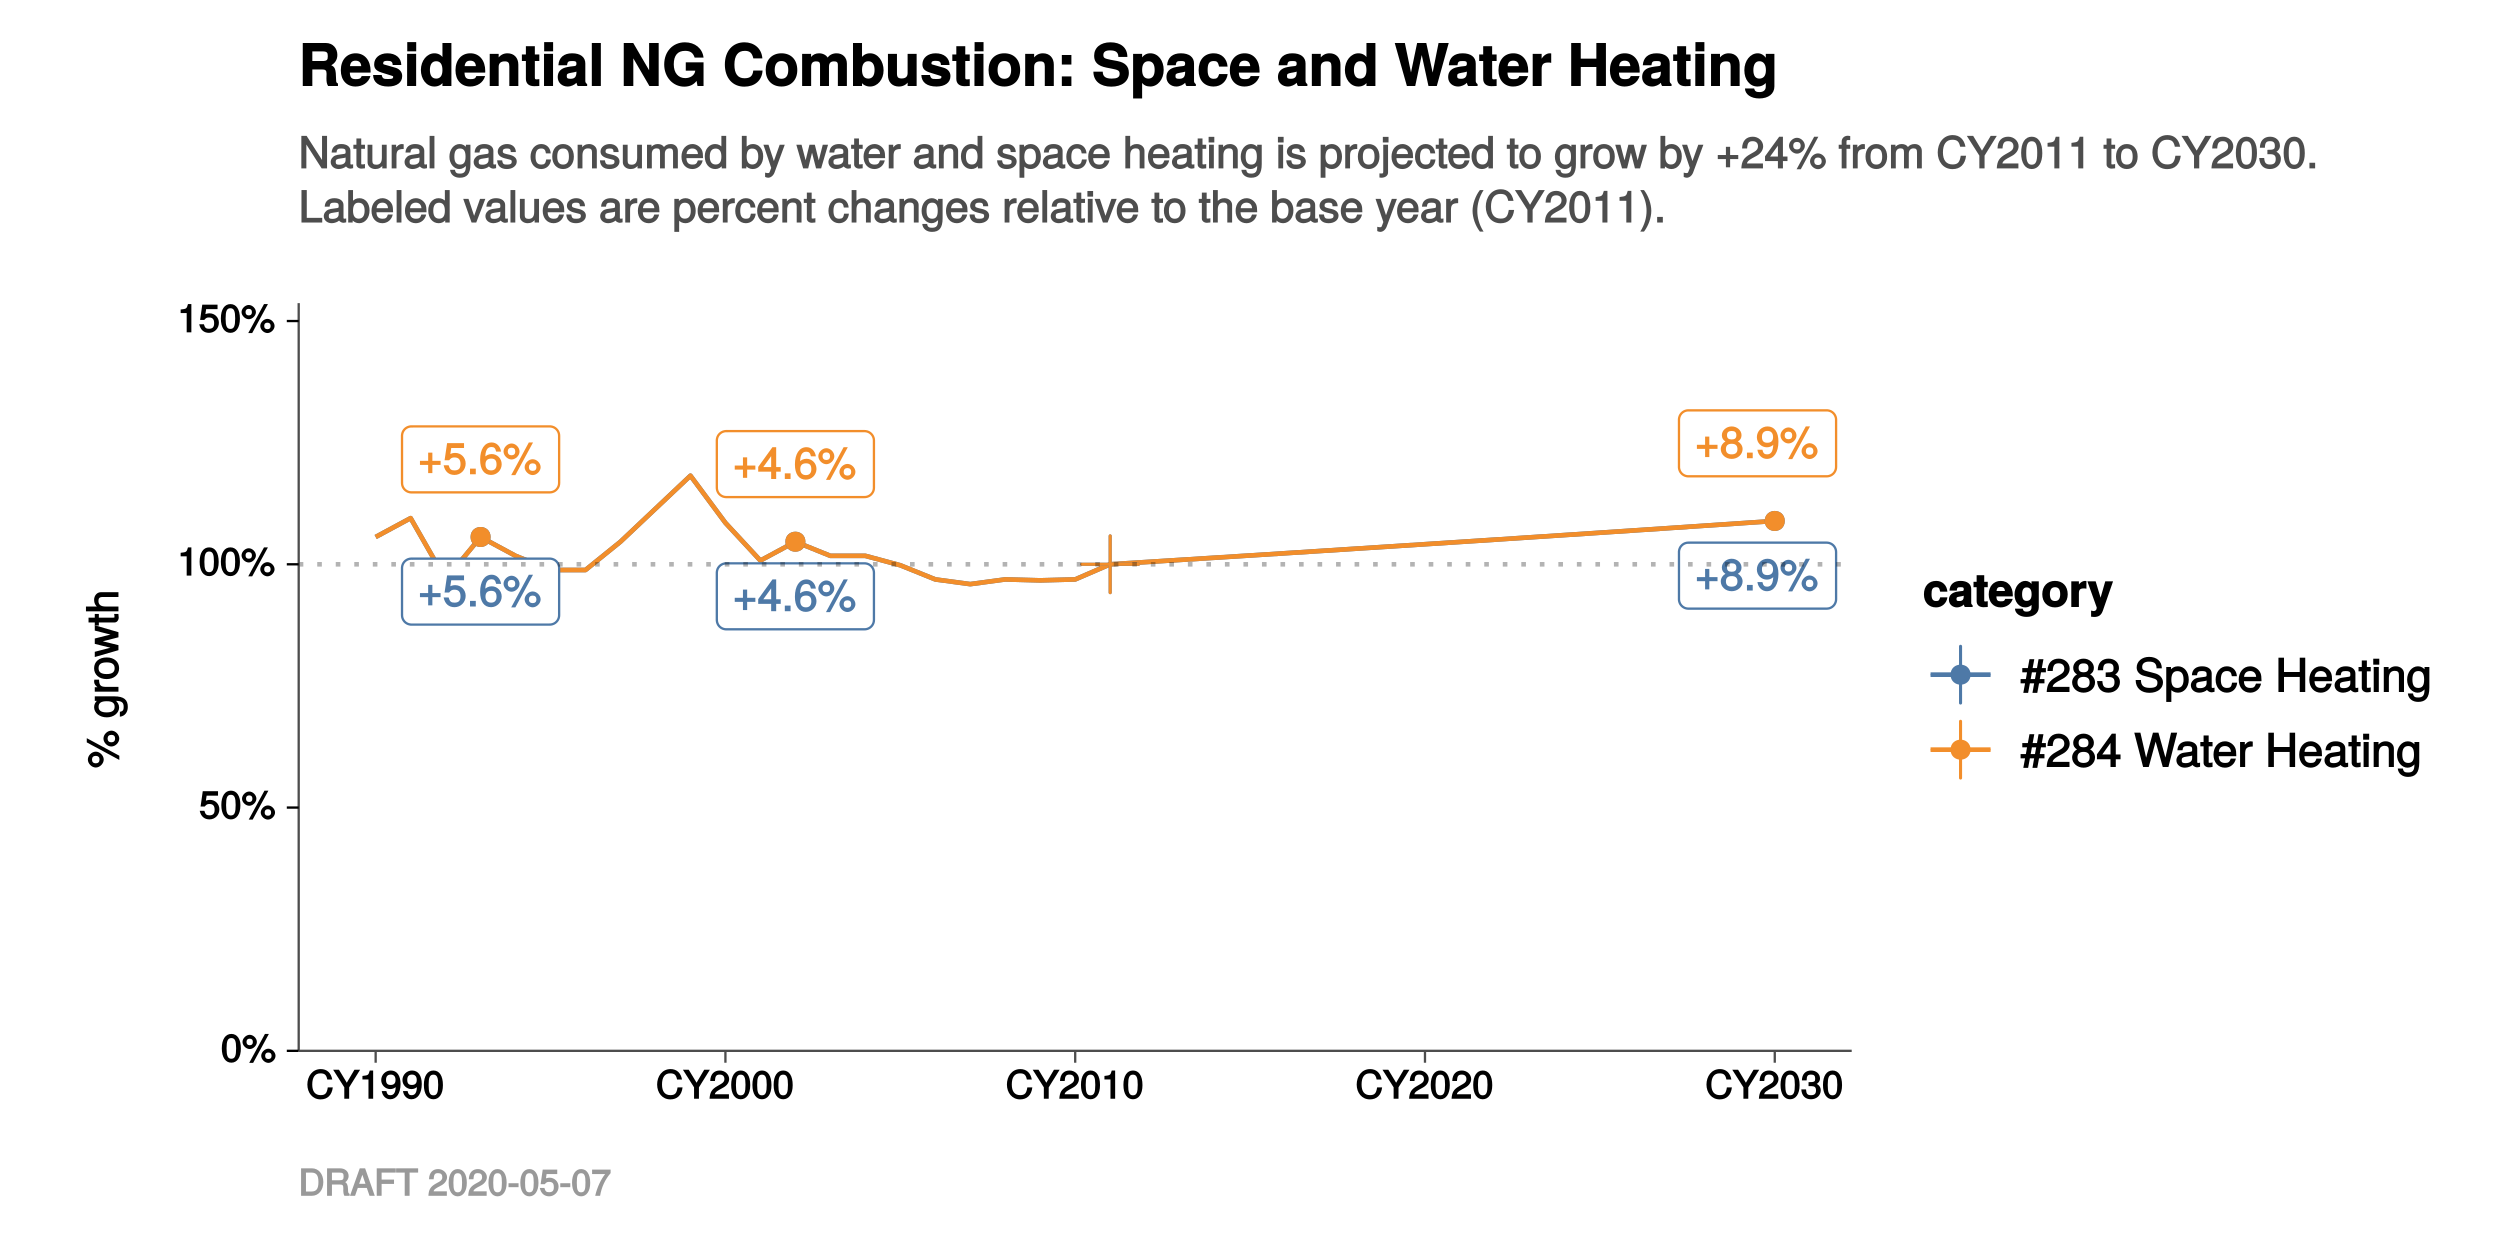 <?xml version="1.0" encoding="UTF-8"?>
<svg xmlns="http://www.w3.org/2000/svg" xmlns:xlink="http://www.w3.org/1999/xlink" width="576pt" height="288pt" viewBox="0 0 576 288" version="1.1">
<defs>
<g>
<symbol overflow="visible" id="glyph0-0">
<path style="stroke:none;" d=""/>
</symbol>
<symbol overflow="visible" id="glyph0-1">
<path style="stroke:none;" d="M 5.281 -2.281 L 5.281 -3.094 L 3.391 -3.094 L 3.391 -4.984 L 2.422 -4.984 L 2.422 -3.094 L 0.531 -3.094 L 0.531 -2.156 L 2.422 -2.156 L 2.422 -0.266 L 3.391 -0.266 L 3.391 -2.156 L 5.281 -2.156 Z M 5.281 -2.281 "/>
</symbol>
<symbol overflow="visible" id="glyph0-2">
<path style="stroke:none;" d="M 5.25 -2.469 C 5.25 -3.859 4.188 -4.922 2.828 -4.922 C 2.328 -4.922 1.828 -4.75 1.719 -4.672 L 1.922 -6.047 L 4.875 -6.047 L 4.875 -7.172 L 0.969 -7.172 L 0.391 -3.219 L 1.438 -3.219 C 1.875 -3.75 2.125 -3.875 2.672 -3.875 C 3.609 -3.875 4.062 -3.391 4.062 -2.344 C 4.062 -1.328 3.625 -0.891 2.672 -0.891 C 1.906 -0.891 1.578 -1.141 1.328 -2.078 L 0.172 -2.078 C 0.484 -0.531 1.438 0.156 2.688 0.156 C 4.109 0.156 5.25 -0.969 5.25 -2.469 Z M 5.25 -2.469 "/>
</symbol>
<symbol overflow="visible" id="glyph0-3">
<path style="stroke:none;" d="M 2.047 -0.125 L 2.047 -1.297 L 0.719 -1.297 L 0.719 0 L 2.047 0 Z M 2.047 -0.125 "/>
</symbol>
<symbol overflow="visible" id="glyph0-4">
<path style="stroke:none;" d="M 5.25 -2.312 C 5.25 -3.641 4.203 -4.656 2.953 -4.656 C 2.25 -4.656 1.594 -4.344 1.219 -3.828 L 1.469 -3.734 C 1.469 -5.453 1.891 -6.281 2.891 -6.281 C 3.516 -6.281 3.797 -6.016 3.969 -5.219 L 5.109 -5.219 C 4.922 -6.5 4.031 -7.328 2.953 -7.328 C 1.312 -7.328 0.281 -5.797 0.281 -3.344 C 0.281 -1.141 1.188 0.156 2.797 0.156 C 4.141 0.156 5.25 -0.938 5.25 -2.312 Z M 4.062 -2.25 C 4.062 -1.359 3.609 -0.891 2.812 -0.891 C 1.984 -0.891 1.516 -1.391 1.516 -2.297 C 1.516 -3.172 1.969 -3.609 2.844 -3.609 C 3.688 -3.609 4.062 -3.188 4.062 -2.25 Z M 4.062 -2.25 "/>
</symbol>
<symbol overflow="visible" id="glyph0-5">
<path style="stroke:none;" d="M 3.828 -5.219 C 3.828 -6.188 2.938 -7.094 1.984 -7.094 C 1.062 -7.094 0.141 -6.188 0.141 -5.25 C 0.141 -4.312 1.062 -3.406 1.984 -3.406 C 2.922 -3.406 3.828 -4.312 3.828 -5.219 Z M 2.844 -5.234 C 2.844 -4.688 2.531 -4.375 1.984 -4.375 C 1.438 -4.375 1.109 -4.703 1.109 -5.25 C 1.109 -5.797 1.438 -6.125 1.984 -6.125 C 2.547 -6.125 2.844 -5.797 2.844 -5.234 Z M 6.719 -7.328 L 5.969 -7.328 L 1.906 0.203 L 2.859 0.203 L 6.938 -7.328 Z M 8.688 -1.625 C 8.688 -2.578 7.797 -3.469 6.844 -3.469 C 5.922 -3.469 5 -2.562 5 -1.641 C 5 -0.703 5.922 0.188 6.859 0.188 C 7.766 0.188 8.688 -0.703 8.688 -1.625 Z M 7.719 -1.625 C 7.719 -1.078 7.406 -0.781 6.859 -0.781 C 6.297 -0.781 5.984 -1.078 5.984 -1.641 C 5.984 -2.188 6.297 -2.516 6.844 -2.516 C 7.422 -2.516 7.719 -2.188 7.719 -1.625 Z M 7.719 -1.625 "/>
</symbol>
<symbol overflow="visible" id="glyph0-6">
<path style="stroke:none;" d="M 5.312 -1.828 L 5.312 -2.75 L 4.266 -2.75 L 4.266 -7.328 L 3.406 -7.328 L 0.125 -2.781 L 0.125 -1.688 L 3.109 -1.688 L 3.109 0 L 4.266 0 L 4.266 -1.688 L 5.312 -1.688 Z M 3.25 -2.75 L 1.297 -2.75 L 3.359 -5.609 L 3.109 -5.688 L 3.109 -2.75 Z M 3.25 -2.75 "/>
</symbol>
<symbol overflow="visible" id="glyph0-7">
<path style="stroke:none;" d="M 5.25 -2.125 C 5.25 -2.906 4.703 -3.594 4.156 -3.859 C 4.719 -4.188 5 -4.641 5 -5.312 C 5 -6.406 3.984 -7.328 2.734 -7.328 C 1.5 -7.328 0.469 -6.406 0.469 -5.312 C 0.469 -4.641 0.75 -4.203 1.297 -3.859 C 0.766 -3.594 0.219 -2.906 0.219 -2.125 C 0.219 -0.844 1.344 0.156 2.734 0.156 C 4.125 0.156 5.25 -0.844 5.25 -2.125 Z M 3.812 -5.281 C 3.812 -4.625 3.469 -4.328 2.734 -4.328 C 2 -4.328 1.656 -4.625 1.656 -5.297 C 1.656 -5.969 2 -6.281 2.734 -6.281 C 3.484 -6.281 3.812 -5.969 3.812 -5.281 Z M 4.062 -2.109 C 4.062 -1.281 3.609 -0.891 2.719 -0.891 C 1.859 -0.891 1.406 -1.281 1.406 -2.109 C 1.406 -2.938 1.859 -3.328 2.734 -3.328 C 3.609 -3.328 4.062 -2.938 4.062 -2.109 Z M 4.062 -2.109 "/>
</symbol>
<symbol overflow="visible" id="glyph0-8">
<path style="stroke:none;" d="M 5.203 -3.828 C 5.203 -6.031 4.297 -7.328 2.688 -7.328 C 1.344 -7.328 0.234 -6.234 0.234 -4.844 C 0.234 -3.531 1.281 -2.516 2.547 -2.516 C 3.219 -2.516 3.797 -2.797 4.266 -3.344 L 4.016 -3.438 C 4 -1.719 3.594 -0.891 2.594 -0.891 C 1.969 -0.891 1.688 -1.141 1.516 -1.953 L 0.359 -1.953 C 0.547 -0.672 1.453 0.156 2.531 0.156 C 4.188 0.156 5.203 -1.391 5.203 -3.828 Z M 3.969 -4.859 C 3.969 -4 3.5 -3.562 2.641 -3.562 C 1.797 -3.562 1.406 -3.969 1.406 -4.922 C 1.406 -5.812 1.875 -6.297 2.672 -6.297 C 3.5 -6.297 3.969 -5.781 3.969 -4.859 Z M 3.969 -4.859 "/>
</symbol>
<symbol overflow="visible" id="glyph1-0">
<path style="stroke:none;" d=""/>
</symbol>
<symbol overflow="visible" id="glyph1-1">
<path style="stroke:none;" d="M 4.609 -3.125 C 4.609 -5.297 3.781 -6.5 2.422 -6.5 C 1.078 -6.5 0.219 -5.281 0.219 -3.188 C 0.219 -1.078 1.078 0.125 2.422 0.125 C 3.734 0.125 4.609 -1.078 4.609 -3.125 Z M 3.516 -3.203 C 3.516 -1.438 3.266 -0.781 2.406 -0.781 C 1.578 -0.781 1.312 -1.469 1.312 -3.172 C 1.312 -4.875 1.578 -5.547 2.422 -5.547 C 3.25 -5.547 3.516 -4.875 3.516 -3.203 Z M 3.516 -3.203 "/>
</symbol>
<symbol overflow="visible" id="glyph1-2">
<path style="stroke:none;" d="M 3.406 -4.641 C 3.406 -5.484 2.594 -6.297 1.75 -6.297 C 0.938 -6.297 0.094 -5.484 0.094 -4.656 C 0.094 -3.828 0.938 -3.016 1.766 -3.016 C 2.578 -3.016 3.406 -3.828 3.406 -4.641 Z M 2.484 -4.641 C 2.484 -4.156 2.25 -3.891 1.766 -3.891 C 1.266 -3.891 1.016 -4.172 1.016 -4.656 C 1.016 -5.141 1.266 -5.406 1.75 -5.406 C 2.25 -5.406 2.484 -5.141 2.484 -4.641 Z M 5.938 -6.5 L 5.266 -6.5 L 1.641 0.172 L 2.547 0.172 L 6.172 -6.5 Z M 7.703 -1.453 C 7.703 -2.297 6.891 -3.094 6.047 -3.094 C 5.234 -3.094 4.406 -2.281 4.406 -1.469 C 4.406 -0.641 5.234 0.172 6.062 0.172 C 6.875 0.172 7.703 -0.641 7.703 -1.453 Z M 6.797 -1.453 C 6.797 -0.969 6.547 -0.719 6.062 -0.719 C 5.562 -0.719 5.312 -0.969 5.312 -1.469 C 5.312 -1.953 5.562 -2.219 6.047 -2.219 C 6.547 -2.219 6.797 -1.953 6.797 -1.453 Z M 6.797 -1.453 "/>
</symbol>
<symbol overflow="visible" id="glyph1-3">
<path style="stroke:none;" d="M 4.656 -2.203 C 4.656 -3.438 3.688 -4.375 2.5 -4.375 C 2.062 -4.375 1.594 -4.219 1.547 -4.188 L 1.719 -5.344 L 4.344 -5.344 L 4.344 -6.375 L 0.828 -6.375 L 0.328 -2.844 L 1.281 -2.844 C 1.688 -3.312 1.875 -3.422 2.359 -3.422 C 3.188 -3.422 3.562 -3.016 3.562 -2.094 C 3.562 -1.203 3.203 -0.812 2.359 -0.812 C 1.688 -0.812 1.422 -1.031 1.203 -1.859 L 0.125 -1.859 C 0.406 -0.5 1.266 0.125 2.375 0.125 C 3.641 0.125 4.656 -0.875 4.656 -2.203 Z M 4.656 -2.203 "/>
</symbol>
<symbol overflow="visible" id="glyph1-4">
<path style="stroke:none;" d="M 3.203 -0.125 L 3.203 -6.5 L 2.422 -6.5 C 2.109 -5.406 2.094 -5.406 0.734 -5.25 L 0.734 -4.438 L 2.125 -4.438 L 2.125 0 L 3.203 0 Z M 3.203 -0.125 "/>
</symbol>
<symbol overflow="visible" id="glyph1-5">
<path style="stroke:none;" d="M 5.953 -2.609 L 4.969 -2.609 C 4.766 -1.266 4.406 -0.828 3.328 -0.828 C 2.047 -0.828 1.391 -1.672 1.391 -3.266 C 1.391 -4.922 2.016 -5.844 3.25 -5.844 C 4.25 -5.844 4.625 -5.531 4.859 -4.422 L 6 -4.422 C 5.719 -5.969 4.766 -6.828 3.359 -6.828 C 1.406 -6.828 0.266 -5.141 0.266 -3.266 C 0.266 -1.391 1.438 0.156 3.312 0.156 C 4.875 0.156 5.906 -0.797 6.125 -2.609 Z M 5.953 -2.609 "/>
</symbol>
<symbol overflow="visible" id="glyph1-6">
<path style="stroke:none;" d="M 5.812 -6.672 L 4.75 -6.672 L 3 -3.688 L 1.203 -6.672 L -0.141 -6.672 L 2.422 -2.625 L 2.422 0 L 3.547 0 L 3.547 -2.625 L 6.062 -6.672 Z M 5.812 -6.672 "/>
</symbol>
<symbol overflow="visible" id="glyph1-7">
<path style="stroke:none;" d="M 4.625 -3.391 C 4.625 -5.344 3.797 -6.5 2.375 -6.5 C 1.188 -6.5 0.172 -5.531 0.172 -4.297 C 0.172 -3.141 1.125 -2.219 2.25 -2.219 C 2.844 -2.219 3.375 -2.469 3.781 -2.953 L 3.516 -3.047 C 3.516 -1.531 3.172 -0.812 2.281 -0.812 C 1.734 -0.812 1.516 -1.031 1.359 -1.766 L 0.297 -1.766 C 0.453 -0.609 1.281 0.125 2.234 0.125 C 3.688 0.125 4.625 -1.234 4.625 -3.391 Z M 3.469 -4.312 C 3.469 -3.547 3.094 -3.172 2.344 -3.172 C 1.594 -3.172 1.281 -3.531 1.281 -4.359 C 1.281 -5.156 1.656 -5.562 2.359 -5.562 C 3.094 -5.562 3.469 -5.125 3.469 -4.312 Z M 3.469 -4.312 "/>
</symbol>
<symbol overflow="visible" id="glyph1-8">
<path style="stroke:none;" d="M 4.641 -4.547 C 4.641 -5.594 3.672 -6.5 2.5 -6.5 C 1.219 -6.5 0.328 -5.719 0.281 -4.078 L 1.359 -4.078 C 1.422 -5.25 1.703 -5.562 2.469 -5.562 C 3.172 -5.562 3.547 -5.188 3.547 -4.516 C 3.547 -4.031 3.297 -3.703 2.75 -3.391 L 1.938 -2.922 C 0.641 -2.188 0.219 -1.5 0.125 0 L 4.594 0 L 4.594 -1.031 L 1.344 -1.031 C 1.406 -1.406 1.641 -1.641 2.406 -2.078 L 3.281 -2.562 C 4.156 -3.031 4.641 -3.781 4.641 -4.547 Z M 4.641 -4.547 "/>
</symbol>
<symbol overflow="visible" id="glyph1-9">
<path style="stroke:none;" d="M 4.594 -1.938 C 4.594 -2.703 4.141 -3.266 3.391 -3.531 L 3.391 -3.266 C 3.969 -3.5 4.422 -4.031 4.422 -4.656 C 4.422 -5.734 3.547 -6.5 2.359 -6.5 C 1.109 -6.5 0.281 -5.688 0.25 -4.219 L 1.344 -4.219 C 1.359 -5.281 1.578 -5.562 2.375 -5.562 C 3.062 -5.562 3.312 -5.281 3.312 -4.625 C 3.312 -3.953 3.188 -3.812 1.781 -3.812 L 1.781 -2.906 L 2.359 -2.906 C 3.219 -2.906 3.5 -2.625 3.5 -1.938 C 3.5 -1.156 3.172 -0.812 2.359 -0.812 C 1.516 -0.812 1.266 -1.109 1.203 -2.141 L 0.109 -2.141 C 0.219 -0.625 1.062 0.125 2.344 0.125 C 3.625 0.125 4.594 -0.766 4.594 -1.938 Z M 4.594 -1.938 "/>
</symbol>
<symbol overflow="visible" id="glyph2-0">
<path style="stroke:none;" d=""/>
</symbol>
<symbol overflow="visible" id="glyph2-1">
<path style="stroke:none;" d="M -5.203 -3.797 C -6.156 -3.797 -7.047 -2.922 -7.047 -1.969 C -7.047 -1.047 -6.156 -0.141 -5.219 -0.141 C -4.297 -0.141 -3.391 -1.047 -3.391 -1.984 C -3.391 -2.906 -4.297 -3.797 -5.203 -3.797 Z M -5.203 -2.828 C -4.672 -2.828 -4.359 -2.531 -4.359 -1.984 C -4.359 -1.422 -4.672 -1.109 -5.219 -1.109 C -5.781 -1.109 -6.094 -1.422 -6.094 -1.969 C -6.094 -2.531 -5.781 -2.828 -5.203 -2.828 Z M -7.297 -6.688 L -7.297 -5.938 L 0.203 -1.891 L 0.203 -2.859 L -7.297 -6.906 Z M -1.609 -8.641 C -2.562 -8.641 -3.453 -7.766 -3.453 -6.812 C -3.453 -5.891 -2.562 -4.984 -1.641 -4.984 C -0.703 -4.984 0.188 -5.891 0.188 -6.828 C 0.188 -7.734 -0.703 -8.641 -1.609 -8.641 Z M -1.609 -7.672 C -1.078 -7.672 -0.766 -7.375 -0.766 -6.828 C -0.766 -6.266 -1.078 -5.953 -1.641 -5.953 C -2.172 -5.953 -2.5 -6.266 -2.5 -6.812 C -2.5 -7.375 -2.172 -7.672 -1.609 -7.672 Z M -1.609 -7.672 "/>
</symbol>
<symbol overflow="visible" id="glyph2-2">
<path style="stroke:none;" d=""/>
</symbol>
<symbol overflow="visible" id="glyph2-3">
<path style="stroke:none;" d="M -0.984 -4.984 L -5.453 -4.984 L -5.453 -3.938 L -4.562 -3.938 L -4.672 -4.188 C -5.281 -3.766 -5.609 -3.156 -5.609 -2.5 C -5.609 -1.172 -4.359 -0.141 -2.672 -0.141 C -1.047 -0.141 0.156 -1.203 0.156 -2.422 C 0.156 -3.078 -0.172 -3.641 -0.828 -4.188 L -0.906 -3.938 L -0.562 -3.938 C 0.812 -3.938 1.203 -3.516 1.203 -2.562 C 1.203 -1.906 1.094 -1.531 0.328 -1.422 L 0.328 -0.297 C 1.453 -0.391 2.156 -1.312 2.156 -2.531 C 2.156 -4.156 1.312 -4.984 -0.984 -4.984 Z M -2.688 -3.859 C -1.453 -3.859 -0.875 -3.469 -0.875 -2.594 C -0.875 -1.688 -1.469 -1.281 -2.719 -1.281 C -3.969 -1.281 -4.578 -1.703 -4.578 -2.578 C -4.578 -3.484 -3.953 -3.859 -2.688 -3.859 Z M -2.688 -3.859 "/>
</symbol>
<symbol overflow="visible" id="glyph2-4">
<path style="stroke:none;" d="M -4.594 -3.312 L -5.562 -3.312 C -5.594 -3.047 -5.609 -2.969 -5.609 -2.859 C -5.609 -2.328 -5.25 -1.812 -4.484 -1.344 L -4.375 -1.578 L -5.453 -1.578 L -5.453 -0.547 L 0 -0.547 L 0 -1.656 L -2.828 -1.656 C -4 -1.656 -4.453 -1.906 -4.469 -3.312 Z M -4.594 -3.312 "/>
</symbol>
<symbol overflow="visible" id="glyph2-5">
<path style="stroke:none;" d="M -2.688 -5.188 C -4.484 -5.188 -5.609 -4.188 -5.609 -2.688 C -5.609 -1.234 -4.469 -0.203 -2.719 -0.203 C -0.984 -0.203 0.156 -1.234 0.156 -2.703 C 0.156 -4.156 -0.984 -5.188 -2.688 -5.188 Z M -2.688 -4.047 C -1.469 -4.047 -0.875 -3.609 -0.875 -2.703 C -0.875 -1.781 -1.469 -1.359 -2.719 -1.359 C -3.969 -1.359 -4.578 -1.781 -4.578 -2.703 C -4.578 -3.641 -3.984 -4.047 -2.688 -4.047 Z M -2.688 -4.047 "/>
</symbol>
<symbol overflow="visible" id="glyph2-6">
<path style="stroke:none;" d="M -5.453 -7.016 L -5.453 -5.969 L -1.281 -4.906 L -1.281 -5.188 L -5.453 -4.141 L -5.453 -2.906 L -1.281 -1.875 L -1.281 -2.172 L -5.453 -1.078 L -5.453 0.125 L 0 -1.453 L 0 -2.609 L -4.203 -3.641 L -4.203 -3.344 L 0 -4.422 L 0 -5.594 L -5.453 -7.188 Z M -5.453 -7.016 "/>
</symbol>
<symbol overflow="visible" id="glyph2-7">
<path style="stroke:none;" d="M -0.125 -2.656 L -1 -2.656 C -0.938 -2.406 -0.922 -2.281 -0.922 -2.125 C -0.922 -1.766 -0.875 -1.797 -1.25 -1.797 L -4.516 -1.797 L -4.516 -2.656 L -5.453 -2.656 L -5.453 -1.797 L -6.891 -1.797 L -6.891 -0.688 L -5.453 -0.688 L -5.453 0.016 L -4.516 0.016 L -4.516 -0.688 L -0.875 -0.688 C -0.359 -0.688 0.062 -1.203 0.062 -1.844 C 0.062 -2.047 0.047 -2.234 -0.016 -2.656 Z M -0.125 -2.656 "/>
</symbol>
<symbol overflow="visible" id="glyph2-8">
<path style="stroke:none;" d="M -0.125 -4.953 L -4.047 -4.953 C -4.922 -4.953 -5.609 -4.188 -5.609 -3.188 C -5.609 -2.453 -5.344 -1.891 -4.703 -1.406 L -4.609 -1.656 L -7.484 -1.656 L -7.484 -0.547 L 0 -0.547 L 0 -1.656 L -2.984 -1.656 C -4.047 -1.656 -4.609 -2.078 -4.609 -2.922 C -4.609 -3.5 -4.406 -3.844 -3.719 -3.844 L 0 -3.844 L 0 -4.953 Z M -0.125 -4.953 "/>
</symbol>
<symbol overflow="visible" id="glyph3-0">
<path style="stroke:none;" d=""/>
</symbol>
<symbol overflow="visible" id="glyph3-1">
<path style="stroke:none;" d="M 5.453 -2.234 L 3.953 -2.234 C 3.719 -1.5 3.578 -1.375 3.016 -1.375 C 2.266 -1.375 1.953 -1.812 1.953 -2.922 C 1.953 -3.953 2.094 -4.562 3.016 -4.562 C 3.609 -4.562 3.75 -4.406 3.938 -3.531 L 5.609 -3.531 C 5.484 -5.047 4.438 -6.016 3.016 -6.016 C 1.344 -6.016 0.203 -4.844 0.203 -2.922 C 0.203 -1.062 1.328 0.094 3 0.094 C 4.375 0.094 5.453 -0.891 5.609 -2.234 Z M 5.453 -2.234 "/>
</symbol>
<symbol overflow="visible" id="glyph3-2">
<path style="stroke:none;" d="M 5.609 -0.141 L 5.609 -0.375 C 5.312 -0.656 5.281 -0.703 5.281 -1 L 5.281 -4.141 C 5.281 -5.297 4.359 -6.016 2.828 -6.016 C 1.312 -6.016 0.359 -5.234 0.266 -3.781 L 1.953 -3.781 C 2.031 -4.5 2.141 -4.562 2.859 -4.562 C 3.422 -4.562 3.562 -4.5 3.562 -4.125 C 3.562 -3.531 3.266 -3.75 2.547 -3.609 L 1.953 -3.516 C 0.844 -3.312 0.141 -2.688 0.141 -1.656 C 0.141 -0.562 1.062 0.094 2 0.094 C 2.641 0.094 3.297 -0.219 3.812 -0.75 L 3.578 -0.844 C 3.578 -0.547 3.641 -0.203 3.812 0 L 5.609 0 Z M 3.562 -2.547 C 3.562 -1.703 3.297 -1.375 2.547 -1.375 C 2.062 -1.375 1.891 -1.406 1.891 -1.828 C 1.891 -2.266 1.984 -2.281 2.594 -2.391 L 3.094 -2.484 C 3.484 -2.562 3.641 -2.625 3.562 -2.578 Z M 3.562 -2.547 "/>
</symbol>
<symbol overflow="visible" id="glyph3-3">
<path style="stroke:none;" d="M 3.281 -0.141 L 3.281 -1.328 C 3 -1.281 2.922 -1.281 2.812 -1.281 C 2.422 -1.281 2.469 -1.25 2.469 -1.75 L 2.469 -4.562 L 3.281 -4.562 L 3.281 -5.812 L 2.469 -5.812 L 2.469 -7.328 L 0.719 -7.328 L 0.719 -5.812 L 0 -5.812 L 0 -4.562 L 0.719 -4.562 L 0.719 -1.344 C 0.719 -0.453 1.344 0.047 2.297 0.047 C 2.625 0.047 2.891 0.016 3.281 0 Z M 3.281 -0.141 "/>
</symbol>
<symbol overflow="visible" id="glyph3-4">
<path style="stroke:none;" d="M 5.625 -2.75 C 5.625 -4.688 4.5 -6.016 2.844 -6.016 C 1.219 -6.016 0.078 -4.781 0.078 -2.891 C 0.078 -1.078 1.219 0.094 2.812 0.094 C 4.078 0.094 5.234 -0.609 5.609 -1.875 L 3.875 -1.875 C 3.703 -1.312 3.391 -1.312 2.859 -1.312 C 2.172 -1.312 1.875 -1.469 1.844 -2.438 L 5.609 -2.438 Z M 3.969 -3.688 L 1.875 -3.688 C 1.938 -4.328 2.172 -4.625 2.828 -4.625 C 3.453 -4.625 3.75 -4.344 3.812 -3.688 Z M 3.969 -3.688 "/>
</symbol>
<symbol overflow="visible" id="glyph3-5">
<path style="stroke:none;" d="M 5.797 0.047 L 5.797 -5.922 L 4.125 -5.922 L 4.125 -4.906 L 4.359 -5.016 C 3.922 -5.688 3.344 -6.016 2.703 -6.016 C 1.359 -6.016 0.203 -4.641 0.203 -2.891 C 0.203 -1.141 1.281 0.094 2.672 0.094 C 3.328 0.094 3.812 -0.141 4.359 -0.688 L 4.125 -0.781 L 4.125 0.047 C 4.125 0.734 3.75 1.062 3.016 1.062 C 2.469 1.062 2.234 0.969 2.094 0.391 L 0.312 0.391 C 0.344 1.469 1.422 2.281 2.969 2.281 C 4.672 2.281 5.797 1.375 5.797 0.047 Z M 4.141 -2.922 C 4.141 -1.891 3.75 -1.406 2.984 -1.406 C 2.297 -1.406 1.953 -1.891 1.953 -2.922 C 1.953 -3.984 2.297 -4.516 3.016 -4.516 C 3.75 -4.516 4.141 -3.969 4.141 -2.922 Z M 4.141 -2.922 "/>
</symbol>
<symbol overflow="visible" id="glyph3-6">
<path style="stroke:none;" d="M 6.078 -2.922 C 6.078 -4.828 4.906 -6.016 3.141 -6.016 C 1.422 -6.016 0.219 -4.812 0.219 -2.953 C 0.219 -1.094 1.422 0.094 3.156 0.094 C 4.875 0.094 6.078 -1.109 6.078 -2.922 Z M 4.344 -2.938 C 4.344 -1.875 3.938 -1.375 3.156 -1.375 C 2.359 -1.375 1.969 -1.875 1.969 -2.953 C 1.969 -4.031 2.359 -4.562 3.156 -4.562 C 3.969 -4.562 4.344 -4.047 4.344 -2.938 Z M 4.344 -2.938 "/>
</symbol>
<symbol overflow="visible" id="glyph3-7">
<path style="stroke:none;" d="M 4 -4.375 L 4 -5.984 C 3.781 -6.016 3.734 -6.016 3.688 -6.016 C 3.016 -6.016 2.297 -5.438 1.969 -4.672 L 2.266 -4.672 L 2.266 -5.922 L 0.516 -5.922 L 0.516 0 L 2.266 0 L 2.266 -3.141 C 2.266 -4 2.547 -4.281 3.406 -4.281 C 3.562 -4.281 3.672 -4.281 4 -4.219 Z M 4 -4.375 "/>
</symbol>
<symbol overflow="visible" id="glyph3-8">
<path style="stroke:none;" d="M 5.625 -5.922 L 4.016 -5.922 L 2.797 -1.672 L 3.078 -1.672 L 1.797 -5.922 L -0.109 -5.922 L 2.047 0.109 L 2.047 0.141 C 2.047 0.672 1.797 0.938 1.281 0.938 C 1.172 0.938 1.094 0.922 0.75 0.828 L 0.75 2.234 C 1.125 2.281 1.25 2.297 1.422 2.297 C 2.406 2.297 3.047 1.969 3.438 0.906 L 5.812 -5.922 Z M 5.625 -5.922 "/>
</symbol>
<symbol overflow="visible" id="glyph4-0">
<path style="stroke:none;" d=""/>
</symbol>
<symbol overflow="visible" id="glyph4-1">
<path style="stroke:none;" d="M 5.812 -4.656 L 5.812 -5.516 L 4.875 -5.516 L 5.25 -7.562 L 4.125 -7.562 L 3.766 -5.516 L 2.766 -5.516 L 3.141 -7.562 L 2.031 -7.562 L 1.656 -5.516 L 0.375 -5.516 L 0.375 -4.531 L 1.469 -4.531 L 1.203 -2.984 L -0.016 -2.984 L -0.016 -2 L 1.016 -2 L 0.609 0.203 L 1.719 0.203 L 2.125 -2 L 3.109 -2 L 2.719 0.203 L 3.828 0.203 L 4.234 -2 L 5.484 -2 L 5.484 -2.984 L 4.406 -2.984 L 4.688 -4.531 L 5.812 -4.531 Z M 3.609 -4.656 L 3.297 -2.984 L 2.312 -2.984 L 2.594 -4.531 L 3.578 -4.531 Z M 3.609 -4.656 "/>
</symbol>
<symbol overflow="visible" id="glyph4-2">
<path style="stroke:none;" d="M 5.484 -5.375 C 5.484 -6.625 4.375 -7.688 2.969 -7.688 C 1.453 -7.688 0.422 -6.781 0.359 -4.844 L 1.578 -4.844 C 1.656 -6.219 2.031 -6.609 2.938 -6.609 C 3.781 -6.609 4.25 -6.141 4.25 -5.359 C 4.25 -4.766 3.938 -4.375 3.281 -4 L 2.328 -3.453 C 0.781 -2.578 0.281 -1.766 0.188 0 L 5.438 0 L 5.438 -1.188 L 1.562 -1.188 C 1.625 -1.656 1.922 -1.938 2.828 -2.484 L 3.875 -3.047 C 4.906 -3.594 5.484 -4.469 5.484 -5.375 Z M 5.484 -5.375 "/>
</symbol>
<symbol overflow="visible" id="glyph4-3">
<path style="stroke:none;" d="M 5.516 -2.219 C 5.516 -3.047 4.938 -3.781 4.375 -4.047 C 4.953 -4.406 5.25 -4.875 5.25 -5.578 C 5.25 -6.734 4.188 -7.688 2.875 -7.688 C 1.562 -7.688 0.484 -6.734 0.484 -5.578 C 0.484 -4.875 0.781 -4.406 1.375 -4.047 C 0.812 -3.781 0.234 -3.047 0.234 -2.234 C 0.234 -0.875 1.406 0.156 2.875 0.156 C 4.344 0.156 5.516 -0.875 5.516 -2.219 Z M 4 -5.547 C 4 -4.859 3.641 -4.547 2.875 -4.547 C 2.094 -4.547 1.734 -4.859 1.734 -5.562 C 1.734 -6.266 2.094 -6.594 2.875 -6.594 C 3.656 -6.594 4 -6.266 4 -5.547 Z M 4.266 -2.219 C 4.266 -1.344 3.797 -0.938 2.859 -0.938 C 1.953 -0.938 1.469 -1.344 1.469 -2.219 C 1.469 -3.078 1.953 -3.484 2.875 -3.484 C 3.797 -3.484 4.266 -3.078 4.266 -2.219 Z M 4.266 -2.219 "/>
</symbol>
<symbol overflow="visible" id="glyph4-4">
<path style="stroke:none;" d="M 5.438 -2.297 C 5.438 -3.188 4.922 -3.859 4.031 -4.156 L 4.031 -3.875 C 4.719 -4.156 5.219 -4.766 5.219 -5.516 C 5.219 -6.781 4.219 -7.688 2.812 -7.688 C 1.312 -7.688 0.359 -6.734 0.328 -5.016 L 1.562 -5.016 C 1.578 -6.25 1.875 -6.609 2.828 -6.609 C 3.641 -6.609 3.969 -6.266 3.969 -5.484 C 3.969 -4.688 3.781 -4.5 2.156 -4.5 L 2.156 -3.453 L 2.812 -3.453 C 3.828 -3.453 4.188 -3.109 4.188 -2.281 C 4.188 -1.344 3.781 -0.938 2.812 -0.938 C 1.812 -0.938 1.469 -1.297 1.391 -2.516 L 0.172 -2.516 C 0.297 -0.719 1.266 0.156 2.781 0.156 C 4.312 0.156 5.438 -0.891 5.438 -2.297 Z M 5.438 -2.297 "/>
</symbol>
<symbol overflow="visible" id="glyph4-5">
<path style="stroke:none;" d=""/>
</symbol>
<symbol overflow="visible" id="glyph4-6">
<path style="stroke:none;" d="M 6.641 -2.219 C 6.641 -3.172 5.906 -4 4.875 -4.281 L 2.953 -4.797 C 2.031 -5.031 1.844 -5.188 1.844 -5.781 C 1.844 -6.547 2.391 -7 3.406 -7 C 4.625 -7 5.156 -6.578 5.156 -5.453 L 6.375 -5.453 C 6.375 -7.078 5.188 -8.094 3.438 -8.094 C 1.766 -8.094 0.578 -7.031 0.578 -5.641 C 0.578 -4.719 1.219 -4 2.219 -3.734 L 4.125 -3.234 C 5.078 -2.984 5.359 -2.734 5.359 -2.125 C 5.359 -1.297 4.891 -0.953 3.578 -0.953 C 2.125 -0.953 1.562 -1.531 1.562 -2.766 L 0.344 -2.766 C 0.344 -0.812 1.719 0.188 3.516 0.188 C 5.453 0.188 6.641 -0.875 6.641 -2.219 Z M 6.641 -2.219 "/>
</symbol>
<symbol overflow="visible" id="glyph4-7">
<path style="stroke:none;" d="M 5.609 -2.828 C 5.609 -4.656 4.562 -5.922 3.109 -5.922 C 2.375 -5.922 1.656 -5.547 1.25 -4.891 L 1.516 -4.781 L 1.516 -5.766 L 0.422 -5.766 L 0.422 2.281 L 1.594 2.281 L 1.594 -0.797 L 1.328 -0.703 C 1.781 -0.141 2.422 0.156 3.125 0.156 C 4.531 0.156 5.609 -1.078 5.609 -2.828 Z M 4.406 -2.844 C 4.406 -1.594 3.922 -0.938 2.969 -0.938 C 2.047 -0.938 1.594 -1.547 1.594 -2.828 C 1.594 -4.125 2.047 -4.812 2.969 -4.812 C 3.938 -4.812 4.406 -4.156 4.406 -2.844 Z M 4.406 -2.844 "/>
</symbol>
<symbol overflow="visible" id="glyph4-8">
<path style="stroke:none;" d="M 5.734 -0.156 L 5.734 -1 C 5.5 -0.938 5.453 -0.938 5.406 -0.938 C 5.094 -0.938 5.078 -0.953 5.078 -1.219 L 5.078 -4.281 C 5.078 -5.25 4.219 -5.922 2.875 -5.922 C 1.547 -5.922 0.578 -5.266 0.516 -3.859 L 1.688 -3.859 C 1.781 -4.656 2.031 -4.828 2.844 -4.828 C 3.625 -4.828 3.906 -4.672 3.906 -4.156 L 3.906 -3.922 C 3.906 -3.547 3.844 -3.547 3.156 -3.453 C 1.922 -3.297 1.734 -3.266 1.406 -3.125 C 0.766 -2.859 0.281 -2.219 0.281 -1.562 C 0.281 -0.562 1.125 0.156 2.234 0.156 C 2.938 0.156 3.719 -0.172 4 -0.484 C 4.031 -0.359 4.562 0.078 5 0.078 C 5.172 0.078 5.312 0.047 5.734 -0.047 Z M 3.906 -2.031 C 3.906 -1.25 3.266 -0.891 2.422 -0.891 C 1.75 -0.891 1.5 -0.984 1.5 -1.578 C 1.5 -2.156 1.734 -2.266 2.672 -2.406 C 3.578 -2.531 3.781 -2.578 3.906 -2.641 Z M 3.906 -2.031 "/>
</symbol>
<symbol overflow="visible" id="glyph4-9">
<path style="stroke:none;" d="M 4.984 -2.156 L 3.969 -2.156 C 3.812 -1.141 3.516 -0.938 2.766 -0.938 C 1.812 -0.938 1.375 -1.531 1.375 -2.828 C 1.375 -4.188 1.797 -4.828 2.75 -4.828 C 3.484 -4.828 3.781 -4.531 3.906 -3.641 L 5.078 -3.641 C 4.969 -5.109 3.984 -5.922 2.766 -5.922 C 1.281 -5.922 0.172 -4.641 0.172 -2.828 C 0.172 -1.062 1.266 0.156 2.75 0.156 C 4.062 0.156 5.031 -0.766 5.141 -2.156 Z M 4.984 -2.156 "/>
</symbol>
<symbol overflow="visible" id="glyph4-10">
<path style="stroke:none;" d="M 5.516 -2.625 C 5.516 -3.422 5.453 -3.922 5.297 -4.328 C 4.938 -5.234 3.953 -5.922 2.922 -5.922 C 1.406 -5.922 0.266 -4.641 0.266 -2.844 C 0.266 -1.047 1.375 0.156 2.906 0.156 C 4.156 0.156 5.172 -0.688 5.422 -1.938 L 4.25 -1.938 C 3.969 -1.078 3.641 -0.938 2.938 -0.938 C 2.031 -0.938 1.5 -1.375 1.469 -2.484 L 5.516 -2.484 Z M 4.531 -3.297 C 4.531 -3.297 4.312 -3.453 4.328 -3.484 L 1.5 -3.484 C 1.562 -4.312 2.031 -4.828 2.922 -4.828 C 3.781 -4.828 4.281 -4.25 4.281 -3.391 Z M 4.531 -3.297 "/>
</symbol>
<symbol overflow="visible" id="glyph4-11">
<path style="stroke:none;" d="M 6.875 -0.141 L 6.875 -7.906 L 5.609 -7.906 L 5.609 -4.609 L 1.984 -4.609 L 1.984 -7.906 L 0.703 -7.906 L 0.703 0 L 1.984 0 L 1.984 -3.469 L 5.609 -3.469 L 5.609 0 L 6.875 0 Z M 6.875 -0.141 "/>
</symbol>
<symbol overflow="visible" id="glyph4-12">
<path style="stroke:none;" d="M 2.797 -0.141 L 2.797 -1.062 C 2.547 -0.984 2.406 -0.969 2.234 -0.969 C 1.859 -0.969 1.906 -0.938 1.906 -1.312 L 1.906 -4.766 L 2.797 -4.766 L 2.797 -5.766 L 1.906 -5.766 L 1.906 -7.266 L 0.734 -7.266 L 0.734 -5.766 L -0.016 -5.766 L -0.016 -4.766 L 0.734 -4.766 L 0.734 -0.938 C 0.734 -0.375 1.266 0.078 1.938 0.078 C 2.156 0.078 2.359 0.047 2.797 -0.016 Z M 2.797 -0.141 "/>
</symbol>
<symbol overflow="visible" id="glyph4-13">
<path style="stroke:none;" d="M 1.75 -0.141 L 1.75 -5.766 L 0.578 -5.766 L 0.578 0 L 1.75 0 Z M 1.859 -6.438 L 1.859 -7.672 L 0.469 -7.672 L 0.469 -6.297 L 1.859 -6.297 Z M 1.859 -6.438 "/>
</symbol>
<symbol overflow="visible" id="glyph4-14">
<path style="stroke:none;" d="M 5.234 -0.141 L 5.234 -4.281 C 5.234 -5.188 4.406 -5.922 3.359 -5.922 C 2.547 -5.922 1.906 -5.562 1.422 -4.797 L 1.688 -4.688 L 1.688 -5.766 L 0.578 -5.766 L 0.578 0 L 1.75 0 L 1.75 -3.156 C 1.75 -4.281 2.203 -4.875 3.094 -4.875 C 3.781 -4.875 4.062 -4.594 4.062 -3.938 L 4.062 0 L 5.234 0 Z M 5.234 -0.141 "/>
</symbol>
<symbol overflow="visible" id="glyph4-15">
<path style="stroke:none;" d="M 5.266 -1.031 L 5.266 -5.766 L 4.156 -5.766 L 4.156 -4.812 L 4.406 -4.922 C 3.969 -5.578 3.328 -5.922 2.641 -5.922 C 1.25 -5.922 0.141 -4.594 0.141 -2.828 C 0.141 -1.094 1.281 0.156 2.562 0.156 C 3.25 0.156 3.844 -0.172 4.406 -0.875 L 4.156 -0.969 L 4.156 -0.594 C 4.156 0.859 3.703 1.266 2.703 1.266 C 2 1.266 1.625 1.156 1.5 0.344 L 0.312 0.344 C 0.422 1.531 1.375 2.281 2.672 2.281 C 4.375 2.281 5.266 1.375 5.266 -1.031 Z M 4.062 -2.844 C 4.062 -1.531 3.656 -0.938 2.734 -0.938 C 1.781 -0.938 1.359 -1.547 1.359 -2.875 C 1.359 -4.188 1.797 -4.828 2.734 -4.828 C 3.672 -4.828 4.062 -4.172 4.062 -2.844 Z M 4.062 -2.844 "/>
</symbol>
<symbol overflow="visible" id="glyph4-16">
<path style="stroke:none;" d="M 5.578 -1.906 L 5.578 -2.891 L 4.484 -2.891 L 4.484 -7.688 L 3.578 -7.688 L 0.141 -2.922 L 0.141 -1.781 L 3.266 -1.781 L 3.266 0 L 4.484 0 L 4.484 -1.781 L 5.578 -1.781 Z M 3.422 -2.891 L 1.375 -2.891 L 3.516 -5.891 L 3.266 -5.984 L 3.266 -2.891 Z M 3.422 -2.891 "/>
</symbol>
<symbol overflow="visible" id="glyph4-17">
<path style="stroke:none;" d="M 9.719 -7.906 L 8.5 -7.906 L 7.062 -1.562 L 7.375 -1.562 L 5.594 -7.906 L 4.328 -7.906 L 2.594 -1.562 L 2.891 -1.562 L 1.438 -7.906 L 0.031 -7.906 L 2.062 0 L 3.359 0 L 5.094 -6.391 L 4.797 -6.391 L 6.594 0 L 7.891 0 L 9.906 -7.906 Z M 9.719 -7.906 "/>
</symbol>
<symbol overflow="visible" id="glyph4-18">
<path style="stroke:none;" d="M 3.5 -4.844 L 3.5 -5.859 C 3.203 -5.906 3.141 -5.922 3.016 -5.922 C 2.453 -5.922 1.906 -5.547 1.406 -4.719 L 1.672 -4.625 L 1.672 -5.766 L 0.578 -5.766 L 0.578 0 L 1.75 0 L 1.75 -2.984 C 1.75 -4.219 2 -4.688 3.5 -4.719 Z M 3.5 -4.844 "/>
</symbol>
<symbol overflow="visible" id="glyph5-0">
<path style="stroke:none;" d=""/>
</symbol>
<symbol overflow="visible" id="glyph5-1">
<path style="stroke:none;" d="M 6.531 -0.125 L 6.531 -7.484 L 5.375 -7.484 L 5.375 -1.453 L 5.625 -1.547 L 1.828 -7.484 L 0.609 -7.484 L 0.609 0 L 1.766 0 L 1.766 -5.984 L 1.516 -5.891 L 5.281 0 L 6.531 0 Z M 6.531 -0.125 "/>
</symbol>
<symbol overflow="visible" id="glyph5-2">
<path style="stroke:none;" d="M 5.438 -0.156 L 5.438 -0.938 C 5.203 -0.891 5.172 -0.891 5.125 -0.891 C 4.828 -0.891 4.812 -0.906 4.812 -1.156 L 4.812 -4.047 C 4.812 -4.969 4 -5.609 2.719 -5.609 C 1.469 -5.609 0.547 -4.984 0.484 -3.656 L 1.609 -3.656 C 1.688 -4.422 1.922 -4.578 2.688 -4.578 C 3.438 -4.578 3.703 -4.422 3.703 -3.938 L 3.703 -3.719 C 3.703 -3.375 3.641 -3.359 2.984 -3.281 C 1.828 -3.125 1.641 -3.094 1.328 -2.969 C 0.719 -2.719 0.266 -2.109 0.266 -1.469 C 0.266 -0.531 1.062 0.156 2.125 0.156 C 2.781 0.156 3.531 -0.172 3.797 -0.453 C 3.828 -0.344 4.328 0.062 4.734 0.062 C 4.906 0.062 5.031 0.047 5.438 -0.047 Z M 3.703 -1.922 C 3.703 -1.172 3.094 -0.844 2.297 -0.844 C 1.656 -0.844 1.422 -0.938 1.422 -1.5 C 1.422 -2.047 1.641 -2.156 2.531 -2.281 C 3.391 -2.391 3.578 -2.438 3.703 -2.5 Z M 3.703 -1.922 "/>
</symbol>
<symbol overflow="visible" id="glyph5-3">
<path style="stroke:none;" d="M 2.656 -0.125 L 2.656 -1 C 2.406 -0.938 2.281 -0.922 2.125 -0.922 C 1.766 -0.922 1.797 -0.875 1.797 -1.25 L 1.797 -4.516 L 2.656 -4.516 L 2.656 -5.453 L 1.797 -5.453 L 1.797 -6.891 L 0.688 -6.891 L 0.688 -5.453 L -0.016 -5.453 L -0.016 -4.516 L 0.688 -4.516 L 0.688 -0.875 C 0.688 -0.359 1.203 0.062 1.844 0.062 C 2.047 0.062 2.234 0.047 2.656 -0.016 Z M 2.656 -0.125 "/>
</symbol>
<symbol overflow="visible" id="glyph5-4">
<path style="stroke:none;" d="M 4.906 -0.125 L 4.906 -5.453 L 3.797 -5.453 L 3.797 -2.453 C 3.797 -1.391 3.391 -0.844 2.531 -0.844 C 1.875 -0.844 1.609 -1.094 1.609 -1.719 L 1.609 -5.453 L 0.5 -5.453 L 0.5 -1.391 C 0.5 -0.531 1.281 0.156 2.297 0.156 C 3.062 0.156 3.641 -0.156 4.125 -0.844 L 3.891 -0.938 L 3.891 0 L 4.906 0 Z M 4.906 -0.125 "/>
</symbol>
<symbol overflow="visible" id="glyph5-5">
<path style="stroke:none;" d="M 3.312 -4.594 L 3.312 -5.562 C 3.047 -5.594 2.969 -5.609 2.859 -5.609 C 2.328 -5.609 1.812 -5.25 1.344 -4.484 L 1.578 -4.375 L 1.578 -5.453 L 0.547 -5.453 L 0.547 0 L 1.656 0 L 1.656 -2.828 C 1.656 -4 1.906 -4.453 3.312 -4.469 Z M 3.312 -4.594 "/>
</symbol>
<symbol overflow="visible" id="glyph5-6">
<path style="stroke:none;" d="M 1.641 -0.125 L 1.641 -7.484 L 0.531 -7.484 L 0.531 0 L 1.641 0 Z M 1.641 -0.125 "/>
</symbol>
<symbol overflow="visible" id="glyph5-7">
<path style="stroke:none;" d=""/>
</symbol>
<symbol overflow="visible" id="glyph5-8">
<path style="stroke:none;" d="M 4.984 -0.984 L 4.984 -5.453 L 3.938 -5.453 L 3.938 -4.562 L 4.188 -4.672 C 3.766 -5.281 3.156 -5.609 2.5 -5.609 C 1.172 -5.609 0.141 -4.359 0.141 -2.672 C 0.141 -1.047 1.203 0.156 2.422 0.156 C 3.078 0.156 3.641 -0.172 4.188 -0.828 L 3.938 -0.906 L 3.938 -0.562 C 3.938 0.812 3.516 1.203 2.562 1.203 C 1.906 1.203 1.531 1.094 1.422 0.328 L 0.297 0.328 C 0.391 1.453 1.312 2.156 2.531 2.156 C 4.156 2.156 4.984 1.312 4.984 -0.984 Z M 3.859 -2.688 C 3.859 -1.453 3.469 -0.875 2.594 -0.875 C 1.688 -0.875 1.281 -1.469 1.281 -2.719 C 1.281 -3.969 1.703 -4.578 2.578 -4.578 C 3.484 -4.578 3.859 -3.953 3.859 -2.688 Z M 3.859 -2.688 "/>
</symbol>
<symbol overflow="visible" id="glyph5-9">
<path style="stroke:none;" d="M 4.688 -1.578 C 4.688 -2.359 4.109 -2.875 3.078 -3.125 L 2.281 -3.312 C 1.609 -3.484 1.469 -3.562 1.469 -3.922 C 1.469 -4.391 1.75 -4.578 2.422 -4.578 C 3.094 -4.578 3.297 -4.422 3.312 -3.75 L 4.484 -3.75 C 4.469 -4.891 3.656 -5.609 2.453 -5.609 C 1.25 -5.609 0.312 -4.844 0.312 -3.891 C 0.312 -3.078 0.875 -2.562 2.109 -2.266 L 2.875 -2.078 C 3.453 -1.938 3.531 -1.891 3.531 -1.516 C 3.531 -1.031 3.203 -0.875 2.484 -0.875 C 1.734 -0.875 1.453 -0.922 1.328 -1.859 L 0.172 -1.859 C 0.234 -0.516 1.047 0.156 2.406 0.156 C 3.719 0.156 4.688 -0.578 4.688 -1.578 Z M 4.688 -1.578 "/>
</symbol>
<symbol overflow="visible" id="glyph5-10">
<path style="stroke:none;" d="M 4.719 -2.047 L 3.766 -2.047 C 3.609 -1.078 3.328 -0.875 2.625 -0.875 C 1.719 -0.875 1.312 -1.453 1.312 -2.672 C 1.312 -3.969 1.703 -4.578 2.609 -4.578 C 3.297 -4.578 3.594 -4.297 3.703 -3.453 L 4.812 -3.453 C 4.703 -4.844 3.781 -5.609 2.609 -5.609 C 1.219 -5.609 0.156 -4.391 0.156 -2.672 C 0.156 -1 1.203 0.156 2.609 0.156 C 3.844 0.156 4.766 -0.719 4.875 -2.047 Z M 4.719 -2.047 "/>
</symbol>
<symbol overflow="visible" id="glyph5-11">
<path style="stroke:none;" d="M 5.188 -2.688 C 5.188 -4.484 4.188 -5.609 2.688 -5.609 C 1.234 -5.609 0.203 -4.469 0.203 -2.719 C 0.203 -0.984 1.234 0.156 2.703 0.156 C 4.156 0.156 5.188 -0.984 5.188 -2.688 Z M 4.047 -2.688 C 4.047 -1.469 3.609 -0.875 2.703 -0.875 C 1.781 -0.875 1.359 -1.469 1.359 -2.719 C 1.359 -3.969 1.781 -4.578 2.703 -4.578 C 3.641 -4.578 4.047 -3.984 4.047 -2.688 Z M 4.047 -2.688 "/>
</symbol>
<symbol overflow="visible" id="glyph5-12">
<path style="stroke:none;" d="M 4.969 -0.125 L 4.969 -4.047 C 4.969 -4.906 4.188 -5.609 3.188 -5.609 C 2.406 -5.609 1.797 -5.266 1.344 -4.547 L 1.594 -4.453 L 1.594 -5.453 L 0.547 -5.453 L 0.547 0 L 1.656 0 L 1.656 -2.984 C 1.656 -4.047 2.094 -4.609 2.938 -4.609 C 3.594 -4.609 3.859 -4.344 3.859 -3.719 L 3.859 0 L 4.969 0 Z M 4.969 -0.125 "/>
</symbol>
<symbol overflow="visible" id="glyph5-13">
<path style="stroke:none;" d="M 7.672 -0.125 L 7.672 -4.016 C 7.672 -4.953 7.016 -5.609 6.047 -5.609 C 5.344 -5.609 4.828 -5.359 4.469 -4.922 C 4.234 -5.328 3.719 -5.609 3.047 -5.609 C 2.359 -5.609 1.797 -5.312 1.344 -4.688 L 1.594 -4.594 L 1.594 -5.453 L 0.562 -5.453 L 0.562 0 L 1.672 0 L 1.672 -3.391 C 1.672 -4.141 2.078 -4.609 2.75 -4.609 C 3.359 -4.609 3.562 -4.375 3.562 -3.703 L 3.562 0 L 4.672 0 L 4.672 -3.391 C 4.672 -4.141 5.078 -4.609 5.75 -4.609 C 6.359 -4.609 6.562 -4.359 6.562 -3.703 L 6.562 0 L 7.672 0 Z M 7.672 -0.125 "/>
</symbol>
<symbol overflow="visible" id="glyph5-14">
<path style="stroke:none;" d="M 5.219 -2.484 C 5.219 -3.234 5.156 -3.719 5.016 -4.094 C 4.672 -4.953 3.75 -5.609 2.781 -5.609 C 1.328 -5.609 0.25 -4.391 0.25 -2.688 C 0.25 -0.984 1.297 0.156 2.75 0.156 C 3.938 0.156 4.906 -0.656 5.141 -1.844 L 4.031 -1.844 C 3.766 -1.016 3.453 -0.875 2.781 -0.875 C 1.922 -0.875 1.422 -1.297 1.391 -2.359 L 5.219 -2.359 Z M 4.297 -3.125 C 4.297 -3.125 4.094 -3.281 4.094 -3.297 L 1.422 -3.297 C 1.484 -4.078 1.938 -4.578 2.766 -4.578 C 3.578 -4.578 4.047 -4.031 4.047 -3.219 Z M 4.297 -3.125 "/>
</symbol>
<symbol overflow="visible" id="glyph5-15">
<path style="stroke:none;" d="M 5.047 -0.125 L 5.047 -7.484 L 3.938 -7.484 L 3.938 -4.672 L 4.188 -4.766 C 3.828 -5.297 3.188 -5.609 2.484 -5.609 C 1.141 -5.609 0.109 -4.422 0.109 -2.781 C 0.109 -1.016 1.125 0.156 2.516 0.156 C 3.234 0.156 3.828 -0.156 4.266 -0.797 L 4.016 -0.891 L 4.016 0 L 5.047 0 Z M 3.938 -2.703 C 3.938 -1.5 3.5 -0.891 2.641 -0.891 C 1.719 -0.891 1.266 -1.516 1.266 -2.719 C 1.266 -3.938 1.719 -4.562 2.625 -4.562 C 3.516 -4.562 3.938 -3.906 3.938 -2.703 Z M 3.938 -2.703 "/>
</symbol>
<symbol overflow="visible" id="glyph5-16">
<path style="stroke:none;" d="M 5.312 -2.781 C 5.312 -4.469 4.328 -5.609 2.969 -5.609 C 2.25 -5.609 1.641 -5.297 1.25 -4.719 L 1.5 -4.609 L 1.5 -7.484 L 0.391 -7.484 L 0.391 0 L 1.422 0 L 1.422 -0.875 L 1.172 -0.781 C 1.562 -0.172 2.203 0.156 2.922 0.156 C 4.297 0.156 5.312 -1.094 5.312 -2.781 Z M 4.172 -2.734 C 4.172 -1.562 3.703 -0.891 2.797 -0.891 C 1.938 -0.891 1.5 -1.547 1.5 -2.719 C 1.5 -3.938 1.938 -4.609 2.797 -4.562 C 3.719 -4.562 4.172 -3.891 4.172 -2.734 Z M 4.172 -2.734 "/>
</symbol>
<symbol overflow="visible" id="glyph5-17">
<path style="stroke:none;" d="M 4.734 -5.453 L 3.75 -5.453 L 2.266 -1.281 L 2.547 -1.281 L 1.172 -5.453 L 0 -5.453 L 1.797 -0.109 L 1.484 0.719 C 1.344 1.078 1.328 1.078 0.969 1.078 C 0.859 1.078 0.719 1.062 0.391 0.984 L 0.391 1.969 C 0.594 2.078 0.875 2.156 1.094 2.156 C 1.672 2.156 2.281 1.703 2.562 0.953 L 4.922 -5.453 Z M 4.734 -5.453 "/>
</symbol>
<symbol overflow="visible" id="glyph5-18">
<path style="stroke:none;" d="M 7.016 -5.453 L 5.969 -5.453 L 4.906 -1.281 L 5.188 -1.281 L 4.141 -5.453 L 2.906 -5.453 L 1.875 -1.281 L 2.172 -1.281 L 1.078 -5.453 L -0.125 -5.453 L 1.453 0 L 2.609 0 L 3.641 -4.203 L 3.344 -4.203 L 4.422 0 L 5.594 0 L 7.188 -5.453 Z M 7.016 -5.453 "/>
</symbol>
<symbol overflow="visible" id="glyph5-19">
<path style="stroke:none;" d="M 5.312 -2.672 C 5.312 -4.422 4.328 -5.609 2.953 -5.609 C 2.25 -5.609 1.578 -5.25 1.188 -4.641 L 1.438 -4.531 L 1.438 -5.453 L 0.391 -5.453 L 0.391 2.156 L 1.5 2.156 L 1.5 -0.75 L 1.266 -0.656 C 1.688 -0.125 2.281 0.156 2.969 0.156 C 4.297 0.156 5.312 -1.016 5.312 -2.672 Z M 4.172 -2.688 C 4.172 -1.516 3.719 -0.891 2.812 -0.891 C 1.938 -0.891 1.5 -1.469 1.5 -2.688 C 1.5 -3.906 1.938 -4.562 2.812 -4.562 C 3.719 -4.562 4.172 -3.938 4.172 -2.688 Z M 4.172 -2.688 "/>
</symbol>
<symbol overflow="visible" id="glyph5-20">
<path style="stroke:none;" d="M 4.953 -0.125 L 4.953 -4.047 C 4.953 -4.922 4.188 -5.609 3.188 -5.609 C 2.453 -5.609 1.891 -5.344 1.406 -4.703 L 1.656 -4.609 L 1.656 -7.484 L 0.547 -7.484 L 0.547 0 L 1.656 0 L 1.656 -2.984 C 1.656 -4.047 2.078 -4.609 2.922 -4.609 C 3.5 -4.609 3.844 -4.406 3.844 -3.719 L 3.844 0 L 4.953 0 Z M 4.953 -0.125 "/>
</symbol>
<symbol overflow="visible" id="glyph5-21">
<path style="stroke:none;" d="M 1.656 -0.125 L 1.656 -5.453 L 0.547 -5.453 L 0.547 0 L 1.656 0 Z M 1.766 -6.109 L 1.766 -7.266 L 0.453 -7.266 L 0.453 -5.969 L 1.766 -5.969 Z M 1.766 -6.109 "/>
</symbol>
<symbol overflow="visible" id="glyph5-22">
<path style="stroke:none;" d="M 1.656 0.953 L 1.656 -5.453 L 0.547 -5.453 L 0.547 0.625 C 0.547 1.125 0.531 1.203 0.016 1.172 L -0.328 1.156 L -0.328 2.109 C -0.078 2.156 -0.031 2.156 0.094 2.156 C 1.031 2.156 1.656 1.656 1.656 0.953 Z M 1.766 -6.109 L 1.766 -7.266 L 0.453 -7.266 L 0.453 -5.969 L 1.766 -5.969 Z M 1.766 -6.109 "/>
</symbol>
<symbol overflow="visible" id="glyph5-23">
<path style="stroke:none;" d="M 5.25 -2.266 L 5.25 -3.078 L 3.375 -3.078 L 3.375 -4.969 L 2.406 -4.969 L 2.406 -3.078 L 0.531 -3.078 L 0.531 -2.141 L 2.406 -2.141 L 2.406 -0.25 L 3.375 -0.25 L 3.375 -2.141 L 5.25 -2.141 Z M 5.25 -2.266 "/>
</symbol>
<symbol overflow="visible" id="glyph5-24">
<path style="stroke:none;" d="M 5.203 -5.094 C 5.203 -6.281 4.141 -7.297 2.812 -7.297 C 1.375 -7.297 0.391 -6.422 0.344 -4.594 L 1.5 -4.594 C 1.578 -5.891 1.922 -6.266 2.781 -6.266 C 3.578 -6.266 4.016 -5.828 4.016 -5.078 C 4.016 -4.516 3.734 -4.141 3.109 -3.781 L 2.203 -3.266 C 0.734 -2.438 0.266 -1.672 0.172 0 L 5.156 0 L 5.156 -1.125 L 1.469 -1.125 C 1.547 -1.562 1.828 -1.844 2.688 -2.344 L 3.672 -2.875 C 4.656 -3.406 5.203 -4.234 5.203 -5.094 Z M 5.203 -5.094 "/>
</symbol>
<symbol overflow="visible" id="glyph5-25">
<path style="stroke:none;" d="M 5.297 -1.812 L 5.297 -2.734 L 4.25 -2.734 L 4.25 -7.297 L 3.391 -7.297 L 0.125 -2.781 L 0.125 -1.688 L 3.094 -1.688 L 3.094 0 L 4.25 0 L 4.25 -1.688 L 5.297 -1.688 Z M 3.234 -2.734 L 1.297 -2.734 L 3.344 -5.578 L 3.094 -5.672 L 3.094 -2.734 Z M 3.234 -2.734 "/>
</symbol>
<symbol overflow="visible" id="glyph5-26">
<path style="stroke:none;" d="M 3.797 -5.203 C 3.797 -6.156 2.922 -7.047 1.969 -7.047 C 1.047 -7.047 0.141 -6.156 0.141 -5.219 C 0.141 -4.297 1.047 -3.391 1.984 -3.391 C 2.906 -3.391 3.797 -4.297 3.797 -5.203 Z M 2.828 -5.203 C 2.828 -4.672 2.531 -4.359 1.984 -4.359 C 1.422 -4.359 1.109 -4.672 1.109 -5.219 C 1.109 -5.781 1.422 -6.094 1.969 -6.094 C 2.531 -6.094 2.828 -5.781 2.828 -5.203 Z M 6.688 -7.297 L 5.938 -7.297 L 1.891 0.203 L 2.859 0.203 L 6.906 -7.297 Z M 8.641 -1.609 C 8.641 -2.562 7.766 -3.453 6.812 -3.453 C 5.891 -3.453 4.984 -2.562 4.984 -1.641 C 4.984 -0.703 5.891 0.188 6.828 0.188 C 7.734 0.188 8.641 -0.703 8.641 -1.609 Z M 7.672 -1.609 C 7.672 -1.078 7.375 -0.766 6.828 -0.766 C 6.266 -0.766 5.953 -1.078 5.953 -1.641 C 5.953 -2.172 6.266 -2.5 6.812 -2.5 C 7.375 -2.5 7.672 -2.172 7.672 -1.609 Z M 7.672 -1.609 "/>
</symbol>
<symbol overflow="visible" id="glyph5-27">
<path style="stroke:none;" d="M 2.688 -4.641 L 2.688 -5.453 L 1.828 -5.453 L 1.828 -6.125 C 1.828 -6.484 1.891 -6.531 2.266 -6.531 C 2.344 -6.531 2.375 -6.531 2.688 -6.516 L 2.688 -7.438 C 2.375 -7.516 2.266 -7.516 2.094 -7.516 C 1.328 -7.516 0.719 -6.938 0.719 -6.203 L 0.719 -5.453 L 0.031 -5.453 L 0.031 -4.516 L 0.719 -4.516 L 0.719 0 L 1.828 0 L 1.828 -4.516 L 2.688 -4.516 Z M 2.688 -4.641 "/>
</symbol>
<symbol overflow="visible" id="glyph5-28">
<path style="stroke:none;" d="M 6.703 -2.906 L 5.625 -2.906 C 5.391 -1.391 4.969 -0.906 3.75 -0.906 C 2.312 -0.906 1.531 -1.859 1.531 -3.672 C 1.531 -5.516 2.266 -6.594 3.672 -6.594 C 4.797 -6.594 5.234 -6.219 5.5 -4.984 L 6.719 -4.984 C 6.406 -6.703 5.359 -7.672 3.781 -7.672 C 1.578 -7.672 0.328 -5.766 0.328 -3.656 C 0.328 -1.547 1.609 0.172 3.734 0.172 C 5.5 0.172 6.625 -0.875 6.859 -2.906 Z M 6.703 -2.906 "/>
</symbol>
<symbol overflow="visible" id="glyph5-29">
<path style="stroke:none;" d="M 6.547 -7.484 L 5.375 -7.484 L 3.375 -4.094 L 1.344 -7.484 L -0.125 -7.484 L 2.766 -2.938 L 2.766 0 L 3.969 0 L 3.969 -2.938 L 6.781 -7.484 Z M 6.547 -7.484 "/>
</symbol>
<symbol overflow="visible" id="glyph5-30">
<path style="stroke:none;" d="M 5.156 -3.5 C 5.156 -5.938 4.25 -7.297 2.719 -7.297 C 1.203 -7.297 0.281 -5.922 0.281 -3.562 C 0.281 -1.203 1.219 0.156 2.719 0.156 C 4.203 0.156 5.156 -1.203 5.156 -3.5 Z M 3.984 -3.594 C 3.984 -1.594 3.672 -0.844 2.703 -0.844 C 1.781 -0.844 1.453 -1.641 1.453 -3.562 C 1.453 -5.484 1.781 -6.25 2.719 -6.25 C 3.672 -6.25 3.984 -5.469 3.984 -3.594 Z M 3.984 -3.594 "/>
</symbol>
<symbol overflow="visible" id="glyph5-31">
<path style="stroke:none;" d="M 3.578 -0.125 L 3.578 -7.297 L 2.75 -7.297 C 2.406 -6.078 2.359 -6.062 0.859 -5.875 L 0.859 -5 L 2.422 -5 L 2.422 0 L 3.578 0 Z M 3.578 -0.125 "/>
</symbol>
<symbol overflow="visible" id="glyph5-32">
<path style="stroke:none;" d="M 5.156 -2.172 C 5.156 -3.016 4.672 -3.656 3.828 -3.938 L 3.828 -3.672 C 4.484 -3.938 4.938 -4.516 4.938 -5.219 C 4.938 -6.422 4 -7.297 2.672 -7.297 C 1.25 -7.297 0.344 -6.375 0.312 -4.75 L 1.469 -4.75 C 1.5 -5.922 1.781 -6.266 2.672 -6.266 C 3.453 -6.266 3.766 -5.938 3.766 -5.188 C 3.766 -4.438 3.594 -4.266 2.047 -4.266 L 2.047 -3.266 L 2.672 -3.266 C 3.625 -3.266 3.969 -2.938 3.969 -2.156 C 3.969 -1.281 3.578 -0.891 2.672 -0.891 C 1.719 -0.891 1.391 -1.234 1.312 -2.391 L 0.156 -2.391 C 0.281 -0.688 1.203 0.156 2.641 0.156 C 4.078 0.156 5.156 -0.844 5.156 -2.172 Z M 5.156 -2.172 "/>
</symbol>
<symbol overflow="visible" id="glyph5-33">
<path style="stroke:none;" d="M 2.031 -0.125 L 2.031 -1.297 L 0.719 -1.297 L 0.719 0 L 2.031 0 Z M 2.031 -0.125 "/>
</symbol>
<symbol overflow="visible" id="glyph5-34">
<path style="stroke:none;" d="M 5.422 -0.125 L 5.422 -1.078 L 1.859 -1.078 L 1.859 -7.484 L 0.641 -7.484 L 0.641 0 L 5.422 0 Z M 5.422 -0.125 "/>
</symbol>
<symbol overflow="visible" id="glyph5-35">
<path style="stroke:none;" d="M 4.812 -5.453 L 3.781 -5.453 L 2.266 -1.109 L 2.562 -1.109 L 1.125 -5.453 L -0.094 -5.453 L 1.828 0 L 2.906 0 L 5 -5.453 Z M 4.812 -5.453 "/>
</symbol>
<symbol overflow="visible" id="glyph5-36">
<path style="stroke:none;" d="M 2.984 1.875 C 2.109 0.453 1.672 -1.109 1.672 -2.688 C 1.672 -4.266 2.109 -5.859 3.125 -7.484 L 2.266 -7.484 C 1.234 -6.156 0.578 -4.25 0.578 -2.688 C 0.578 -1.125 1.234 0.766 2.266 2.094 L 3.125 2.094 Z M 2.984 1.875 "/>
</symbol>
<symbol overflow="visible" id="glyph5-37">
<path style="stroke:none;" d="M 2.672 -2.688 C 2.672 -4.25 2.016 -6.156 0.984 -7.484 L 0.125 -7.484 C 1.141 -5.844 1.578 -4.266 1.578 -2.688 C 1.578 -1.109 1.141 0.469 0.125 2.094 L 0.984 2.094 C 2.016 0.766 2.672 -1.125 2.672 -2.688 Z M 2.672 -2.688 "/>
</symbol>
<symbol overflow="visible" id="glyph6-0">
<path style="stroke:none;" d=""/>
</symbol>
<symbol overflow="visible" id="glyph6-1">
<path style="stroke:none;" d="M 9.047 -0.125 L 9.047 -0.562 C 8.703 -0.75 8.625 -0.859 8.625 -1.281 C 8.562 -4.125 8.406 -4.391 7.188 -4.922 L 7.188 -4.641 C 8.266 -5.062 8.906 -5.984 8.906 -7.156 C 8.906 -8.641 7.922 -9.906 6.219 -9.906 L 0.938 -9.906 L 0.938 0 L 3.141 0 L 3.141 -3.812 L 5.312 -3.812 C 6.172 -3.812 6.422 -3.609 6.422 -2.797 L 6.391 -1.781 C 6.391 -0.891 6.484 -0.5 6.766 0 L 9.047 0 Z M 6.703 -6.875 C 6.703 -6.016 6.547 -5.75 5.422 -5.75 L 3.141 -5.75 L 3.141 -7.969 L 5.422 -7.969 C 6.516 -7.969 6.703 -7.703 6.703 -6.875 Z M 6.703 -6.875 "/>
</symbol>
<symbol overflow="visible" id="glyph6-2">
<path style="stroke:none;" d="M 7.031 -3.438 C 7.031 -5.891 5.688 -7.531 3.594 -7.531 C 1.547 -7.531 0.172 -6 0.172 -3.609 C 0.172 -1.328 1.531 0.125 3.547 0.125 C 5.156 0.125 6.547 -0.734 7 -2.281 L 4.969 -2.281 C 4.75 -1.625 4.297 -1.578 3.625 -1.578 C 2.75 -1.578 2.297 -1.828 2.25 -3.078 L 7.016 -3.078 Z M 5 -4.578 L 2.281 -4.578 C 2.391 -5.422 2.75 -5.828 3.562 -5.828 C 4.359 -5.828 4.797 -5.453 4.875 -4.578 Z M 5 -4.578 "/>
</symbol>
<symbol overflow="visible" id="glyph6-3">
<path style="stroke:none;" d="M 6.969 -2.25 L 6.969 -2.344 C 6.969 -3.156 6.406 -3.906 5.469 -4.188 L 3.125 -4.859 C 2.609 -5 2.594 -4.984 2.594 -5.266 C 2.594 -5.672 2.906 -5.797 3.547 -5.797 C 4.438 -5.797 4.75 -5.609 4.781 -4.828 L 6.766 -4.828 C 6.75 -6.469 5.484 -7.531 3.562 -7.531 C 1.75 -7.531 0.516 -6.469 0.516 -5 C 0.516 -4.125 0.875 -3.531 2.188 -3.109 L 4.391 -2.422 C 4.859 -2.281 4.891 -2.266 4.891 -2.078 C 4.891 -1.641 4.5 -1.609 3.641 -1.609 C 2.797 -1.609 2.453 -1.625 2.25 -2.531 L 0.266 -2.531 C 0.312 -0.828 1.578 0.125 3.75 0.125 C 5.75 0.125 6.969 -0.812 6.969 -2.25 Z M 6.969 -2.25 "/>
</symbol>
<symbol overflow="visible" id="glyph6-4">
<path style="stroke:none;" d="M 2.844 -0.125 L 2.844 -7.406 L 0.766 -7.406 L 0.766 0 L 2.844 0 Z M 2.859 -8.125 L 2.859 -10.109 L 0.797 -10.109 L 0.797 -7.984 L 2.859 -7.984 Z M 2.859 -8.125 "/>
</symbol>
<symbol overflow="visible" id="glyph6-5">
<path style="stroke:none;" d="M 7.297 -0.125 L 7.297 -9.906 L 5.234 -9.906 L 5.234 -6.344 L 5.406 -6.438 C 4.953 -7.141 4.266 -7.531 3.375 -7.531 C 1.672 -7.531 0.266 -5.828 0.266 -3.688 C 0.266 -1.656 1.484 0.125 3.375 0.125 C 4.266 0.125 4.953 -0.25 5.406 -0.859 L 5.234 -0.953 L 5.234 0 L 7.297 0 Z M 5.234 -3.656 C 5.234 -2.359 4.719 -1.703 3.797 -1.703 C 2.859 -1.703 2.344 -2.375 2.344 -3.688 C 2.344 -5 2.859 -5.703 3.797 -5.703 C 4.734 -5.703 5.234 -5.016 5.234 -3.656 Z M 5.234 -3.656 "/>
</symbol>
<symbol overflow="visible" id="glyph6-6">
<path style="stroke:none;" d="M 7.312 -0.125 L 7.312 -4.906 C 7.312 -6.484 6.344 -7.531 4.812 -7.531 C 3.859 -7.531 3.125 -7.109 2.594 -6.328 L 2.781 -6.234 L 2.781 -7.406 L 0.719 -7.406 L 0.719 0 L 2.781 0 L 2.781 -4.406 C 2.781 -5.25 3.281 -5.672 4.172 -5.672 C 4.969 -5.672 5.234 -5.375 5.234 -4.531 L 5.234 0 L 7.312 0 Z M 7.312 -0.125 "/>
</symbol>
<symbol overflow="visible" id="glyph6-7">
<path style="stroke:none;" d="M 4.078 -0.125 L 4.078 -1.578 C 3.797 -1.547 3.688 -1.531 3.547 -1.531 C 3.062 -1.531 3.047 -1.531 3.047 -2.172 L 3.047 -5.75 L 4.078 -5.75 L 4.078 -7.266 L 3.047 -7.266 L 3.047 -9.172 L 0.984 -9.172 L 0.984 -7.266 L 0.062 -7.266 L 0.062 -5.75 L 0.984 -5.75 L 0.984 -1.656 C 0.984 -0.547 1.688 0.047 2.906 0.047 C 3.312 0.047 3.641 0.016 4.078 0 Z M 4.078 -0.125 "/>
</symbol>
<symbol overflow="visible" id="glyph6-8">
<path style="stroke:none;" d="M 7.031 -0.125 L 7.031 -0.422 C 6.656 -0.75 6.609 -0.859 6.609 -1.234 L 6.609 -5.188 C 6.609 -6.641 5.5 -7.531 3.578 -7.531 C 1.656 -7.531 0.531 -6.562 0.406 -4.781 L 2.391 -4.781 C 2.516 -5.656 2.703 -5.75 3.625 -5.75 C 4.328 -5.75 4.562 -5.656 4.562 -5.172 C 4.562 -4.422 4.125 -4.641 3.203 -4.484 L 2.469 -4.359 C 1.062 -4.109 0.25 -3.359 0.25 -2.062 C 0.25 -0.672 1.344 0.125 2.531 0.125 C 3.328 0.125 4.125 -0.266 4.578 -0.734 C 4.578 -0.656 4.656 -0.25 4.859 0 L 7.031 0 Z M 4.562 -3.188 C 4.562 -2.109 4.156 -1.656 3.219 -1.656 C 2.594 -1.656 2.328 -1.75 2.328 -2.266 C 2.328 -2.812 2.516 -2.875 3.281 -3.031 L 3.906 -3.141 C 4.391 -3.234 4.547 -3.297 4.562 -3.312 Z M 4.562 -3.188 "/>
</symbol>
<symbol overflow="visible" id="glyph6-9">
<path style="stroke:none;" d="M 2.844 -0.125 L 2.844 -9.906 L 0.766 -9.906 L 0.766 0 L 2.844 0 Z M 2.844 -0.125 "/>
</symbol>
<symbol overflow="visible" id="glyph6-10">
<path style="stroke:none;" d=""/>
</symbol>
<symbol overflow="visible" id="glyph6-11">
<path style="stroke:none;" d="M 8.828 -0.125 L 8.828 -9.906 L 6.625 -9.906 L 6.625 -3.203 L 6.812 -3.297 L 2.969 -9.906 L 0.781 -9.906 L 0.781 0 L 2.984 0 L 2.984 -6.781 L 2.797 -6.688 L 6.688 0 L 8.828 0 Z M 8.828 -0.125 "/>
</symbol>
<symbol overflow="visible" id="glyph6-12">
<path style="stroke:none;" d="M 9.5 -0.125 L 9.5 -5.453 L 5.406 -5.453 L 5.406 -3.531 L 7.594 -3.531 C 7.469 -2.453 6.453 -1.812 5.281 -1.812 C 3.688 -1.812 2.641 -3 2.641 -4.984 C 2.641 -7.047 3.547 -8.094 5.234 -8.094 C 6.312 -8.094 7.031 -7.797 7.453 -6.547 L 9.5 -6.547 C 9.25 -8.656 7.531 -10.062 5.219 -10.062 C 2.438 -10.062 0.438 -7.953 0.438 -4.953 C 0.438 -2.031 2.453 0.156 5.062 0.156 C 6.344 0.156 7.281 -0.344 7.891 -1.172 L 8.109 0 L 9.5 0 Z M 9.5 -0.125 "/>
</symbol>
<symbol overflow="visible" id="glyph6-13">
<path style="stroke:none;" d="M 9.047 -3.562 L 7.016 -3.562 C 6.875 -2.188 6.219 -1.781 4.984 -1.781 C 3.453 -1.781 2.672 -2.812 2.672 -4.906 C 2.672 -7.031 3.5 -8.094 5.062 -8.094 C 6.125 -8.094 6.703 -7.734 7.031 -6.359 L 9.109 -6.359 C 8.938 -8.719 7.156 -10.062 4.984 -10.062 C 2.266 -10.062 0.469 -8.047 0.469 -4.938 C 0.469 -1.844 2.25 0.156 4.938 0.156 C 7.328 0.156 9.031 -1.219 9.156 -3.562 Z M 9.047 -3.562 "/>
</symbol>
<symbol overflow="visible" id="glyph6-14">
<path style="stroke:none;" d="M 7.625 -3.641 C 7.625 -6.062 6.203 -7.531 3.969 -7.531 C 1.797 -7.531 0.344 -6.031 0.344 -3.703 C 0.344 -1.344 1.797 0.125 3.984 0.125 C 6.156 0.125 7.625 -1.359 7.625 -3.641 Z M 5.547 -3.672 C 5.547 -2.344 4.984 -1.656 3.984 -1.656 C 2.984 -1.656 2.422 -2.344 2.422 -3.703 C 2.422 -5.062 2.984 -5.75 3.984 -5.75 C 5 -5.75 5.547 -5.062 5.547 -3.672 Z M 5.547 -3.672 "/>
</symbol>
<symbol overflow="visible" id="glyph6-15">
<path style="stroke:none;" d="M 10.984 -0.125 L 10.984 -5.172 C 10.984 -6.562 10.031 -7.531 8.609 -7.531 C 7.703 -7.531 7 -7.156 6.531 -6.547 C 6.25 -7.094 5.469 -7.531 4.578 -7.531 C 3.766 -7.531 3.156 -7.203 2.734 -6.688 L 2.734 -7.406 L 0.672 -7.406 L 0.672 0 L 2.75 0 L 2.75 -4.406 C 2.75 -5.281 3.109 -5.672 3.906 -5.672 C 4.531 -5.672 4.797 -5.453 4.797 -4.891 L 4.797 0 L 6.859 0 L 6.859 -4.406 C 6.859 -5.281 7.234 -5.672 8.031 -5.672 C 8.641 -5.672 8.906 -5.453 8.906 -4.891 L 8.906 0 L 10.984 0 Z M 10.984 -0.125 "/>
</symbol>
<symbol overflow="visible" id="glyph6-16">
<path style="stroke:none;" d="M 7.703 -3.609 C 7.703 -5.625 6.469 -7.531 4.594 -7.531 C 3.703 -7.531 3 -7.141 2.547 -6.438 L 2.734 -6.344 L 2.734 -9.906 L 0.656 -9.906 L 0.656 0 L 2.734 0 L 2.734 -0.953 L 2.547 -0.859 C 3 -0.25 3.703 0.125 4.594 0.125 C 6.297 0.125 7.703 -1.453 7.703 -3.609 Z M 5.625 -3.688 C 5.625 -2.391 5.094 -1.703 4.188 -1.703 C 3.25 -1.703 2.734 -2.359 2.734 -3.719 C 2.734 -5.016 3.266 -5.703 4.188 -5.703 C 5.094 -5.703 5.625 -5 5.625 -3.688 Z M 5.625 -3.688 "/>
</symbol>
<symbol overflow="visible" id="glyph6-17">
<path style="stroke:none;" d="M 7.25 -0.125 L 7.25 -7.406 L 5.172 -7.406 L 5.172 -2.984 C 5.172 -2.141 4.703 -1.734 3.797 -1.734 C 3.016 -1.734 2.719 -2 2.719 -2.859 L 2.719 -7.406 L 0.641 -7.406 L 0.641 -2.484 C 0.641 -0.906 1.641 0.125 3.156 0.125 C 4.125 0.125 4.828 -0.281 5.359 -0.984 L 5.172 -1.062 L 5.172 0 L 7.25 0 Z M 7.25 -0.125 "/>
</symbol>
<symbol overflow="visible" id="glyph6-18">
<path style="stroke:none;" d="M 3.297 -0.125 L 3.297 -2.203 L 1.094 -2.203 L 1.094 0 L 3.297 0 Z M 3.297 -5.062 L 3.297 -7.141 L 1.094 -7.141 L 1.094 -4.938 L 3.297 -4.938 Z M 3.297 -5.062 "/>
</symbol>
<symbol overflow="visible" id="glyph6-19">
<path style="stroke:none;" d="M 8.469 -3.031 C 8.469 -4.547 7.594 -5.406 5.812 -5.75 L 4.297 -6.031 C 2.891 -6.312 2.594 -6.438 2.594 -7.141 C 2.594 -7.875 3.125 -8.203 4.141 -8.203 C 5.406 -8.203 6.047 -7.797 6.047 -6.688 L 8.125 -6.688 C 8.125 -8.859 6.594 -10.062 4.234 -10.062 C 1.922 -10.062 0.469 -8.828 0.469 -6.953 C 0.469 -5.453 1.344 -4.625 3.297 -4.234 L 4.641 -3.969 C 5.969 -3.703 6.344 -3.562 6.344 -2.781 C 6.344 -1.984 5.719 -1.703 4.516 -1.703 C 3.172 -1.703 2.453 -2.125 2.453 -3.297 L 0.297 -3.297 C 0.297 -1.094 1.953 0.156 4.406 0.156 C 6.891 0.156 8.469 -1.062 8.469 -3.031 Z M 8.469 -3.031 "/>
</symbol>
<symbol overflow="visible" id="glyph6-20">
<path style="stroke:none;" d="M 7.688 -3.703 C 7.688 -5.812 6.453 -7.531 4.594 -7.531 C 3.703 -7.531 2.984 -7.094 2.531 -6.297 L 2.719 -6.203 L 2.719 -7.406 L 0.641 -7.406 L 0.641 2.875 L 2.719 2.875 L 2.719 -1.078 L 2.531 -0.984 C 2.984 -0.203 3.703 0.125 4.594 0.125 C 6.312 0.125 7.688 -1.531 7.688 -3.703 Z M 5.609 -3.672 C 5.609 -2.375 5.078 -1.703 4.172 -1.703 C 3.25 -1.703 2.719 -2.359 2.719 -3.703 C 2.719 -5.031 3.25 -5.703 4.172 -5.703 C 5.109 -5.703 5.609 -5.031 5.609 -3.672 Z M 5.609 -3.672 "/>
</symbol>
<symbol overflow="visible" id="glyph6-21">
<path style="stroke:none;" d="M 6.891 -2.75 L 5.062 -2.75 C 4.766 -1.859 4.516 -1.656 3.797 -1.656 C 2.859 -1.656 2.406 -2.25 2.406 -3.641 C 2.406 -4.953 2.641 -5.75 3.797 -5.75 C 4.562 -5.75 4.797 -5.531 5.047 -4.469 L 7 -4.469 C 6.859 -6.344 5.594 -7.531 3.812 -7.531 C 1.688 -7.531 0.328 -6.078 0.328 -3.641 C 0.328 -1.297 1.672 0.125 3.797 0.125 C 5.516 0.125 6.828 -1.078 7.016 -2.75 Z M 6.891 -2.75 "/>
</symbol>
<symbol overflow="visible" id="glyph6-22">
<path style="stroke:none;" d="M 12.312 -9.906 L 10.109 -9.906 L 8.641 -2.531 L 8.875 -2.531 L 7.281 -9.906 L 5.172 -9.906 L 3.641 -2.547 L 3.875 -2.547 L 2.344 -9.906 L 0.016 -9.906 L 2.812 0 L 4.734 0 L 6.344 -7.641 L 6.125 -7.641 L 7.781 0 L 9.703 0 L 12.453 -9.906 Z M 12.312 -9.906 "/>
</symbol>
<symbol overflow="visible" id="glyph6-23">
<path style="stroke:none;" d="M 4.984 -5.5 L 4.984 -7.5 C 4.781 -7.531 4.719 -7.531 4.656 -7.531 C 3.812 -7.531 2.953 -6.828 2.562 -5.859 L 2.781 -5.859 L 2.781 -7.406 L 0.719 -7.406 L 0.719 0 L 2.781 0 L 2.781 -3.922 C 2.781 -5 3.219 -5.406 4.297 -5.406 C 4.5 -5.406 4.641 -5.406 4.984 -5.328 Z M 4.984 -5.5 "/>
</symbol>
<symbol overflow="visible" id="glyph6-24">
<path style="stroke:none;" d="M 8.781 -0.125 L 8.781 -9.906 L 6.578 -9.906 L 6.578 -6.297 L 2.984 -6.297 L 2.984 -9.906 L 0.781 -9.906 L 0.781 0 L 2.984 0 L 2.984 -4.375 L 6.578 -4.375 L 6.578 0 L 8.781 0 Z M 8.781 -0.125 "/>
</symbol>
<symbol overflow="visible" id="glyph6-25">
<path style="stroke:none;" d="M 7.25 0.109 L 7.25 -7.406 L 5.266 -7.406 L 5.266 -6.172 L 5.453 -6.266 C 4.891 -7.109 4.219 -7.531 3.406 -7.531 C 1.719 -7.531 0.328 -5.828 0.328 -3.625 C 0.328 -1.406 1.609 0.125 3.359 0.125 C 4.203 0.125 4.766 -0.172 5.266 -0.672 L 5.266 0.109 C 5.266 0.969 4.734 1.406 3.812 1.406 C 3.109 1.406 2.766 1.266 2.578 0.578 L 0.469 0.578 C 0.5 1.891 1.797 2.875 3.75 2.875 C 5.906 2.875 7.25 1.781 7.25 0.109 Z M 5.297 -3.641 C 5.297 -2.344 4.734 -1.703 3.781 -1.703 C 2.906 -1.703 2.406 -2.344 2.406 -3.641 C 2.406 -4.984 2.906 -5.703 3.797 -5.703 C 4.734 -5.703 5.297 -4.969 5.297 -3.641 Z M 5.297 -3.641 "/>
</symbol>
<symbol overflow="visible" id="glyph7-0">
<path style="stroke:none;" d=""/>
</symbol>
<symbol overflow="visible" id="glyph7-1">
<path style="stroke:none;" d="M 5.672 -3.172 C 5.672 -5.031 4.578 -6.328 3.047 -6.328 L 0.547 -6.328 L 0.547 0 L 3.047 0 C 4.578 0 5.672 -1.297 5.672 -3.172 Z M 4.547 -3.156 C 4.547 -1.641 4.109 -0.984 2.922 -0.984 L 1.672 -0.984 L 1.672 -5.344 L 2.922 -5.344 C 4.109 -5.344 4.547 -4.688 4.547 -3.156 Z M 4.547 -3.156 "/>
</symbol>
<symbol overflow="visible" id="glyph7-2">
<path style="stroke:none;" d="M 5.781 -0.156 L 5.781 -0.422 C 5.422 -0.656 5.422 -0.766 5.406 -1.562 C 5.391 -2.547 5.078 -3 4.766 -3.141 C 5.094 -3.297 5.547 -3.875 5.547 -4.562 C 5.547 -5.609 4.719 -6.328 3.547 -6.328 L 0.578 -6.328 L 0.578 0 L 1.703 0 L 1.703 -2.594 L 3.516 -2.594 C 4.188 -2.594 4.328 -2.422 4.328 -1.672 L 4.312 -1.141 C 4.312 -0.766 4.375 -0.406 4.562 0 L 5.781 0 Z M 4.391 -4.453 C 4.391 -3.75 4.203 -3.578 3.391 -3.578 L 1.703 -3.578 L 1.703 -5.344 L 3.391 -5.344 C 4.25 -5.344 4.391 -5.125 4.391 -4.453 Z M 4.391 -4.453 "/>
</symbol>
<symbol overflow="visible" id="glyph7-3">
<path style="stroke:none;" d="M 5.562 -0.156 L 3.391 -6.328 L 2.156 -6.328 L -0.094 0 L 1.078 0 L 1.703 -1.812 L 3.781 -1.812 L 4.406 0 L 5.609 0 Z M 3.703 -2.766 L 2.016 -2.766 L 2.938 -5.344 L 2.594 -5.344 L 3.469 -2.766 Z M 3.703 -2.766 "/>
</symbol>
<symbol overflow="visible" id="glyph7-4">
<path style="stroke:none;" d="M 4.953 -5.5 L 4.953 -6.328 L 0.562 -6.328 L 0.562 0 L 1.688 0 L 1.688 -2.734 L 4.547 -2.734 L 4.547 -3.734 L 1.688 -3.734 L 1.688 -5.344 L 4.953 -5.344 Z M 4.953 -5.5 "/>
</symbol>
<symbol overflow="visible" id="glyph7-5">
<path style="stroke:none;" d="M 5.062 -5.5 L 5.062 -6.328 L -0.016 -6.328 L -0.016 -5.344 L 1.969 -5.344 L 1.969 0 L 3.094 0 L 3.094 -5.344 L 5.062 -5.344 Z M 5.062 -5.5 "/>
</symbol>
<symbol overflow="visible" id="glyph7-6">
<path style="stroke:none;" d=""/>
</symbol>
<symbol overflow="visible" id="glyph7-7">
<path style="stroke:none;" d="M 4.391 -4.297 C 4.391 -5.281 3.453 -6.156 2.344 -6.156 C 1.141 -6.156 0.266 -5.391 0.234 -3.812 L 1.297 -3.812 C 1.375 -4.953 1.594 -5.219 2.312 -5.219 C 2.984 -5.219 3.297 -4.906 3.297 -4.281 C 3.297 -3.812 3.078 -3.516 2.562 -3.219 L 1.797 -2.797 C 0.578 -2.109 0.172 -1.438 0.094 0 L 4.344 0 L 4.344 -1.031 L 1.297 -1.031 C 1.344 -1.359 1.547 -1.547 2.266 -1.969 L 3.094 -2.406 C 3.906 -2.844 4.391 -3.578 4.391 -4.297 Z M 4.391 -4.297 "/>
</symbol>
<symbol overflow="visible" id="glyph7-8">
<path style="stroke:none;" d="M 4.359 -2.969 C 4.359 -5 3.547 -6.156 2.266 -6.156 C 1 -6.156 0.172 -4.984 0.172 -3.016 C 0.172 -1.047 1.016 0.125 2.266 0.125 C 3.5 0.125 4.359 -1.047 4.359 -2.969 Z M 3.266 -3.031 C 3.266 -1.375 3.062 -0.797 2.25 -0.797 C 1.484 -0.797 1.266 -1.406 1.266 -3.016 C 1.266 -4.609 1.484 -5.203 2.266 -5.203 C 3.047 -5.203 3.266 -4.609 3.266 -3.031 Z M 3.266 -3.031 "/>
</symbol>
<symbol overflow="visible" id="glyph7-9">
<path style="stroke:none;" d="M 2.516 -2.141 L 2.516 -2.891 L 0.203 -2.891 L 0.203 -1.984 L 2.516 -1.984 Z M 2.516 -2.141 "/>
</symbol>
<symbol overflow="visible" id="glyph7-10">
<path style="stroke:none;" d="M 4.406 -2.094 C 4.406 -3.25 3.469 -4.172 2.344 -4.172 C 1.938 -4.172 1.484 -4.016 1.5 -4.016 L 1.641 -5 L 4.094 -5 L 4.094 -6.031 L 0.75 -6.031 L 0.266 -2.672 L 1.219 -2.672 C 1.594 -3.109 1.75 -3.203 2.219 -3.203 C 3 -3.203 3.312 -2.859 3.312 -2 C 3.312 -1.156 3 -0.828 2.219 -0.828 C 1.578 -0.828 1.359 -1 1.141 -1.812 L 0.078 -1.812 C 0.344 -0.5 1.188 0.125 2.234 0.125 C 3.406 0.125 4.406 -0.859 4.406 -2.094 Z M 4.406 -2.094 "/>
</symbol>
<symbol overflow="visible" id="glyph7-11">
<path style="stroke:none;" d="M 4.469 -5.266 L 4.469 -6.031 L 0.203 -6.031 L 0.203 -5 L 3.203 -5 C 2.25 -3.797 1.375 -1.984 0.922 0 L 2.047 0 C 2.406 -2.047 3.172 -3.703 4.469 -5.219 Z M 4.469 -5.266 "/>
</symbol>
</g>
<clipPath id="clip1">
  <path d="M 68.82 69.848 L 426.637 69.848 L 426.637 242.109 L 68.82 242.109 Z M 68.82 69.848 "/>
</clipPath>
<clipPath id="clip2">
  <path d="M 68.82 129 L 426.637 129 L 426.637 131 L 68.82 131 Z M 68.82 129 "/>
</clipPath>
</defs>
<g id="surface242">
<rect x="0" y="0" width="576" height="288" style="fill:rgb(100%,100%,100%);fill-opacity:1;stroke:none;"/>
<rect x="0" y="0" width="576" height="288" style="fill:rgb(100%,100%,100%);fill-opacity:1;stroke:none;"/>
<path style="fill:none;stroke-width:1.067;stroke-linecap:round;stroke-linejoin:round;stroke:rgb(100%,100%,100%);stroke-opacity:1;stroke-miterlimit:10;" d="M 0 288 L 576 288 L 576 0 L 0 0 Z M 0 288 "/>
<g clip-path="url(#clip1)" clip-rule="nonzero">
<path style=" stroke:none;fill-rule:nonzero;fill:rgb(100%,100%,100%);fill-opacity:1;" d="M 68.82 242.113 L 426.637 242.113 L 426.637 69.852 L 68.82 69.852 Z M 68.82 242.113 "/>
</g>
<path style="fill:none;stroke-width:1.067;stroke-linecap:butt;stroke-linejoin:round;stroke:rgb(30.588%,47.451%,65.49%);stroke-opacity:1;stroke-miterlimit:10;" d="M 86.551 123.723 L 94.609 119.379 L 102.668 133.496 L 110.727 123.723 L 118.785 128.066 L 126.844 131.324 L 134.902 131.324 L 142.961 124.809 L 151.02 117.203 L 159.078 109.602 L 167.137 120.465 L 175.195 129.152 L 183.254 124.809 L 191.316 128.066 L 199.375 128.066 L 207.434 130.238 L 215.492 133.496 L 223.551 134.582 L 231.609 133.496 L 239.668 133.715 L 247.727 133.496 L 255.785 130.012 L 263.844 129.508 L 279.961 128.492 L 288.02 127.98 L 296.082 127.465 L 304.141 126.949 L 320.258 125.91 L 336.375 124.863 L 344.434 124.336 L 360.551 123.273 L 368.609 122.738 L 384.727 121.66 L 400.844 120.574 L 408.906 120.027 "/>
<path style="fill:none;stroke-width:1.067;stroke-linecap:butt;stroke-linejoin:round;stroke:rgb(94.902%,55.686%,16.863%);stroke-opacity:1;stroke-miterlimit:10;" d="M 86.551 123.723 L 94.609 119.379 L 102.668 133.496 L 110.727 123.723 L 118.785 128.066 L 126.844 131.324 L 134.902 131.324 L 142.961 124.809 L 151.02 117.203 L 159.078 109.602 L 167.137 120.465 L 175.195 129.152 L 183.254 124.809 L 191.316 128.066 L 199.375 128.066 L 207.434 130.238 L 215.492 133.496 L 223.551 134.582 L 231.609 133.496 L 239.668 133.715 L 247.727 133.496 L 255.785 130.012 L 263.844 129.508 L 279.961 128.492 L 288.02 127.98 L 296.082 127.465 L 304.141 126.949 L 320.258 125.91 L 336.375 124.863 L 344.434 124.336 L 360.551 123.273 L 368.609 122.738 L 384.727 121.66 L 400.844 120.574 L 408.906 120.027 "/>
<path style="fill-rule:nonzero;fill:rgb(30.588%,47.451%,65.49%);fill-opacity:1;stroke-width:0.709;stroke-linecap:round;stroke-linejoin:round;stroke:rgb(30.588%,47.451%,65.49%);stroke-opacity:1;stroke-miterlimit:10;" d="M 112.68 123.723 C 112.68 126.328 108.77 126.328 108.77 123.723 C 108.77 121.117 112.68 121.117 112.68 123.723 "/>
<path style="fill-rule:nonzero;fill:rgb(94.902%,55.686%,16.863%);fill-opacity:1;stroke-width:0.709;stroke-linecap:round;stroke-linejoin:round;stroke:rgb(94.902%,55.686%,16.863%);stroke-opacity:1;stroke-miterlimit:10;" d="M 112.68 123.723 C 112.68 126.328 108.77 126.328 108.77 123.723 C 108.77 121.117 112.68 121.117 112.68 123.723 "/>
<path style="fill-rule:nonzero;fill:rgb(30.588%,47.451%,65.49%);fill-opacity:1;stroke-width:0.709;stroke-linecap:round;stroke-linejoin:round;stroke:rgb(30.588%,47.451%,65.49%);stroke-opacity:1;stroke-miterlimit:10;" d="M 185.211 124.809 C 185.211 127.414 181.301 127.414 181.301 124.809 C 181.301 122.203 185.211 122.203 185.211 124.809 "/>
<path style="fill-rule:nonzero;fill:rgb(94.902%,55.686%,16.863%);fill-opacity:1;stroke-width:0.709;stroke-linecap:round;stroke-linejoin:round;stroke:rgb(94.902%,55.686%,16.863%);stroke-opacity:1;stroke-miterlimit:10;" d="M 185.211 124.809 C 185.211 127.414 181.301 127.414 181.301 124.809 C 181.301 122.203 185.211 122.203 185.211 124.809 "/>
<path style="fill-rule:nonzero;fill:rgb(30.588%,47.451%,65.49%);fill-opacity:1;stroke-width:0.709;stroke-linecap:round;stroke-linejoin:round;stroke:rgb(30.588%,47.451%,65.49%);stroke-opacity:1;stroke-miterlimit:10;" d="M 410.859 120.027 C 410.859 122.633 406.949 122.633 406.949 120.027 C 406.949 117.422 410.859 117.422 410.859 120.027 "/>
<path style="fill-rule:nonzero;fill:rgb(94.902%,55.686%,16.863%);fill-opacity:1;stroke-width:0.709;stroke-linecap:round;stroke-linejoin:round;stroke:rgb(94.902%,55.686%,16.863%);stroke-opacity:1;stroke-miterlimit:10;" d="M 410.859 120.027 C 410.859 122.633 406.949 122.633 406.949 120.027 C 406.949 117.422 410.859 117.422 410.859 120.027 "/>
<path style="fill-rule:nonzero;fill:rgb(100%,100%,100%);fill-opacity:1;stroke-width:0.533;stroke-linecap:round;stroke-linejoin:round;stroke:rgb(30.588%,47.451%,65.49%);stroke-opacity:1;stroke-miterlimit:10;" d="M 94.785 143.906 L 126.664 143.906 L 126.578 143.906 L 126.926 143.891 L 127.266 143.82 L 127.59 143.699 L 127.895 143.523 L 128.16 143.305 L 128.391 143.043 L 128.578 142.75 L 128.715 142.43 L 128.797 142.094 L 128.824 141.746 L 128.824 130.867 L 128.797 130.52 L 128.715 130.184 L 128.578 129.863 L 128.391 129.57 L 128.16 129.309 L 127.895 129.09 L 127.59 128.914 L 127.266 128.793 L 126.926 128.723 L 126.664 128.707 L 94.785 128.707 L 95.047 128.723 L 94.699 128.711 L 94.355 128.75 L 94.02 128.848 L 93.707 128.996 L 93.418 129.195 L 93.168 129.434 L 92.961 129.711 L 92.797 130.02 L 92.688 130.352 L 92.633 130.695 L 92.625 130.867 L 92.625 141.746 L 92.633 141.574 L 92.633 141.922 L 92.688 142.266 L 92.797 142.594 L 92.961 142.902 L 93.168 143.18 L 93.418 143.422 L 93.707 143.617 L 94.02 143.766 L 94.355 143.863 L 94.699 143.906 Z M 94.785 143.906 "/>
<g style="fill:rgb(30.588%,47.451%,65.49%);fill-opacity:1;">
  <use xlink:href="#glyph0-1" x="96.227" y="139.74"/>
  <use xlink:href="#glyph0-2" x="102.039" y="139.74"/>
  <use xlink:href="#glyph0-3" x="107.573" y="139.74"/>
  <use xlink:href="#glyph0-4" x="110.34" y="139.74"/>
  <use xlink:href="#glyph0-5" x="115.874" y="139.74"/>
</g>
<path style="fill-rule:nonzero;fill:rgb(100%,100%,100%);fill-opacity:1;stroke-width:0.533;stroke-linecap:round;stroke-linejoin:round;stroke:rgb(94.902%,55.686%,16.863%);stroke-opacity:1;stroke-miterlimit:10;" d="M 94.785 113.441 L 126.664 113.441 L 126.578 113.441 L 126.926 113.426 L 127.266 113.355 L 127.59 113.234 L 127.895 113.059 L 128.16 112.84 L 128.391 112.578 L 128.578 112.285 L 128.715 111.965 L 128.797 111.629 L 128.824 111.281 L 128.824 100.402 L 128.797 100.055 L 128.715 99.719 L 128.578 99.398 L 128.391 99.105 L 128.16 98.844 L 127.895 98.625 L 127.59 98.449 L 127.266 98.328 L 126.926 98.258 L 126.664 98.242 L 94.785 98.242 L 95.047 98.258 L 94.699 98.242 L 94.355 98.285 L 94.02 98.383 L 93.707 98.531 L 93.418 98.73 L 93.168 98.969 L 92.961 99.246 L 92.797 99.555 L 92.688 99.887 L 92.633 100.227 L 92.625 100.402 L 92.625 111.281 L 92.633 111.109 L 92.633 111.457 L 92.688 111.797 L 92.797 112.129 L 92.961 112.438 L 93.168 112.715 L 93.418 112.953 L 93.707 113.152 L 94.02 113.301 L 94.355 113.398 L 94.699 113.441 Z M 94.785 113.441 "/>
<g style="fill:rgb(94.902%,55.686%,16.863%);fill-opacity:1;">
  <use xlink:href="#glyph0-1" x="96.227" y="109.271"/>
  <use xlink:href="#glyph0-2" x="102.039" y="109.271"/>
  <use xlink:href="#glyph0-3" x="107.573" y="109.271"/>
  <use xlink:href="#glyph0-4" x="110.34" y="109.271"/>
  <use xlink:href="#glyph0-5" x="115.874" y="109.271"/>
</g>
<path style="fill-rule:nonzero;fill:rgb(100%,100%,100%);fill-opacity:1;stroke-width:0.533;stroke-linecap:round;stroke-linejoin:round;stroke:rgb(30.588%,47.451%,65.49%);stroke-opacity:1;stroke-miterlimit:10;" d="M 167.316 144.992 L 199.195 144.992 L 199.109 144.992 L 199.457 144.977 L 199.797 144.906 L 200.121 144.785 L 200.422 144.609 L 200.691 144.391 L 200.922 144.133 L 201.109 143.836 L 201.246 143.516 L 201.328 143.18 L 201.355 142.832 L 201.355 131.953 L 201.328 131.605 L 201.246 131.27 L 201.109 130.949 L 200.922 130.656 L 200.691 130.395 L 200.422 130.176 L 200.121 130 L 199.797 129.879 L 199.457 129.809 L 199.195 129.793 L 167.316 129.793 L 167.574 129.809 L 167.23 129.797 L 166.883 129.836 L 166.551 129.934 L 166.234 130.082 L 165.949 130.281 L 165.699 130.52 L 165.488 130.801 L 165.328 131.105 L 165.219 131.438 L 165.164 131.781 L 165.156 131.953 L 165.156 142.832 L 165.164 142.66 L 165.164 143.008 L 165.219 143.352 L 165.328 143.68 L 165.488 143.988 L 165.699 144.266 L 165.949 144.508 L 166.234 144.703 L 166.551 144.852 L 166.883 144.949 L 167.23 144.992 Z M 167.316 144.992 "/>
<g style="fill:rgb(30.588%,47.451%,65.49%);fill-opacity:1;">
  <use xlink:href="#glyph0-1" x="168.754" y="140.826"/>
  <use xlink:href="#glyph0-6" x="174.566" y="140.826"/>
  <use xlink:href="#glyph0-3" x="180.101" y="140.826"/>
  <use xlink:href="#glyph0-4" x="182.867" y="140.826"/>
  <use xlink:href="#glyph0-5" x="188.401" y="140.826"/>
</g>
<path style="fill-rule:nonzero;fill:rgb(100%,100%,100%);fill-opacity:1;stroke-width:0.533;stroke-linecap:round;stroke-linejoin:round;stroke:rgb(94.902%,55.686%,16.863%);stroke-opacity:1;stroke-miterlimit:10;" d="M 167.316 114.527 L 199.195 114.527 L 199.109 114.527 L 199.457 114.512 L 199.797 114.441 L 200.121 114.32 L 200.422 114.145 L 200.691 113.926 L 200.922 113.664 L 201.109 113.371 L 201.246 113.051 L 201.328 112.715 L 201.355 112.367 L 201.355 101.488 L 201.328 101.141 L 201.246 100.805 L 201.109 100.484 L 200.922 100.191 L 200.691 99.93 L 200.422 99.711 L 200.121 99.535 L 199.797 99.414 L 199.457 99.344 L 199.195 99.328 L 167.316 99.328 L 167.574 99.344 L 167.23 99.328 L 166.883 99.371 L 166.551 99.469 L 166.234 99.617 L 165.949 99.816 L 165.699 100.055 L 165.488 100.332 L 165.328 100.641 L 165.219 100.973 L 165.164 101.312 L 165.156 101.488 L 165.156 112.367 L 165.164 112.195 L 165.164 112.543 L 165.219 112.883 L 165.328 113.215 L 165.488 113.523 L 165.699 113.801 L 165.949 114.039 L 166.234 114.238 L 166.551 114.387 L 166.883 114.484 L 167.23 114.527 Z M 167.316 114.527 "/>
<g style="fill:rgb(94.902%,55.686%,16.863%);fill-opacity:1;">
  <use xlink:href="#glyph0-1" x="168.754" y="110.357"/>
  <use xlink:href="#glyph0-6" x="174.566" y="110.357"/>
  <use xlink:href="#glyph0-3" x="180.101" y="110.357"/>
  <use xlink:href="#glyph0-4" x="182.867" y="110.357"/>
  <use xlink:href="#glyph0-5" x="188.401" y="110.357"/>
</g>
<path style="fill-rule:nonzero;fill:rgb(100%,100%,100%);fill-opacity:1;stroke-width:0.533;stroke-linecap:round;stroke-linejoin:round;stroke:rgb(30.588%,47.451%,65.49%);stroke-opacity:1;stroke-miterlimit:10;" d="M 388.992 140.23 L 420.875 140.23 L 420.785 140.227 L 421.133 140.211 L 421.477 140.145 L 421.801 140.02 L 422.102 139.848 L 422.371 139.625 L 422.602 139.367 L 422.785 139.074 L 422.922 138.754 L 423.008 138.414 L 423.035 138.07 L 423.035 127.188 L 423.008 126.844 L 422.922 126.504 L 422.785 126.184 L 422.602 125.891 L 422.371 125.629 L 422.102 125.41 L 421.801 125.238 L 421.477 125.113 L 421.133 125.043 L 420.875 125.027 L 388.992 125.027 L 389.254 125.043 L 388.906 125.031 L 388.562 125.07 L 388.227 125.168 L 387.914 125.316 L 387.629 125.516 L 387.379 125.758 L 387.168 126.035 L 387.008 126.344 L 386.898 126.672 L 386.84 127.016 L 386.836 127.188 L 386.836 138.07 L 386.84 137.895 L 386.84 138.242 L 386.898 138.586 L 387.008 138.914 L 387.168 139.223 L 387.379 139.5 L 387.629 139.742 L 387.914 139.938 L 388.227 140.09 L 388.562 140.184 L 388.906 140.227 Z M 388.992 140.23 "/>
<g style="fill:rgb(30.588%,47.451%,65.49%);fill-opacity:1;">
  <use xlink:href="#glyph0-1" x="390.434" y="136.061"/>
  <use xlink:href="#glyph0-7" x="396.246" y="136.061"/>
  <use xlink:href="#glyph0-3" x="401.78" y="136.061"/>
  <use xlink:href="#glyph0-8" x="404.547" y="136.061"/>
  <use xlink:href="#glyph0-5" x="410.081" y="136.061"/>
</g>
<path style="fill-rule:nonzero;fill:rgb(100%,100%,100%);fill-opacity:1;stroke-width:0.533;stroke-linecap:round;stroke-linejoin:round;stroke:rgb(94.902%,55.686%,16.863%);stroke-opacity:1;stroke-miterlimit:10;" d="M 388.992 109.742 L 420.875 109.742 L 420.785 109.742 L 421.133 109.727 L 421.477 109.656 L 421.801 109.535 L 422.102 109.359 L 422.371 109.141 L 422.602 108.883 L 422.785 108.586 L 422.922 108.266 L 423.008 107.93 L 423.035 107.582 L 423.035 96.703 L 423.008 96.355 L 422.922 96.02 L 422.785 95.699 L 422.602 95.406 L 422.371 95.145 L 422.102 94.926 L 421.801 94.75 L 421.477 94.629 L 421.133 94.559 L 420.875 94.543 L 388.992 94.543 L 389.254 94.559 L 388.906 94.547 L 388.562 94.586 L 388.227 94.684 L 387.914 94.832 L 387.629 95.031 L 387.379 95.27 L 387.168 95.551 L 387.008 95.855 L 386.898 96.188 L 386.84 96.531 L 386.836 96.703 L 386.836 107.582 L 386.84 107.41 L 386.84 107.758 L 386.898 108.102 L 387.008 108.43 L 387.168 108.738 L 387.379 109.016 L 387.629 109.258 L 387.914 109.453 L 388.227 109.602 L 388.562 109.699 L 388.906 109.742 Z M 388.992 109.742 "/>
<g style="fill:rgb(94.902%,55.686%,16.863%);fill-opacity:1;">
  <use xlink:href="#glyph0-1" x="390.434" y="105.576"/>
  <use xlink:href="#glyph0-7" x="396.246" y="105.576"/>
  <use xlink:href="#glyph0-3" x="401.78" y="105.576"/>
  <use xlink:href="#glyph0-8" x="404.547" y="105.576"/>
  <use xlink:href="#glyph0-5" x="410.081" y="105.576"/>
</g>
<path style="fill:none;stroke-width:0.709;stroke-linecap:round;stroke-linejoin:round;stroke:rgb(30.588%,47.451%,65.49%);stroke-opacity:1;stroke-miterlimit:10;" d="M 249.25 130.012 L 262.324 130.012 "/>
<path style="fill:none;stroke-width:0.709;stroke-linecap:round;stroke-linejoin:round;stroke:rgb(30.588%,47.451%,65.49%);stroke-opacity:1;stroke-miterlimit:10;" d="M 255.785 136.547 L 255.785 123.473 "/>
<path style="fill:none;stroke-width:0.709;stroke-linecap:round;stroke-linejoin:round;stroke:rgb(94.902%,55.686%,16.863%);stroke-opacity:1;stroke-miterlimit:10;" d="M 249.25 130.012 L 262.324 130.012 "/>
<path style="fill:none;stroke-width:0.709;stroke-linecap:round;stroke-linejoin:round;stroke:rgb(94.902%,55.686%,16.863%);stroke-opacity:1;stroke-miterlimit:10;" d="M 255.785 136.547 L 255.785 123.473 "/>
<g clip-path="url(#clip2)" clip-rule="nonzero">
<path style="fill:none;stroke-width:1.067;stroke-linecap:butt;stroke-linejoin:round;stroke:rgb(0%,0%,0%);stroke-opacity:0.298;stroke-dasharray:1.067,3.201;stroke-miterlimit:10;" d="M 68.82 130.012 L 426.633 130.012 "/>
</g>
<path style="fill:none;stroke-width:0.533;stroke-linecap:butt;stroke-linejoin:round;stroke:rgb(30.196%,30.196%,30.196%);stroke-opacity:1;stroke-miterlimit:10;" d="M 68.82 242.113 L 68.82 69.848 "/>
<g style="fill:rgb(0%,0%,0%);fill-opacity:1;">
  <use xlink:href="#glyph1-1" x="50.887" y="244.716"/>
  <use xlink:href="#glyph1-2" x="55.777" y="244.716"/>
</g>
<g style="fill:rgb(0%,0%,0%);fill-opacity:1;">
  <use xlink:href="#glyph1-3" x="45.887" y="188.665"/>
  <use xlink:href="#glyph1-1" x="50.777" y="188.665"/>
  <use xlink:href="#glyph1-2" x="55.668" y="188.665"/>
</g>
<g style="fill:rgb(0%,0%,0%);fill-opacity:1;">
  <use xlink:href="#glyph1-4" x="40.887" y="132.614"/>
  <use xlink:href="#glyph1-1" x="45.777" y="132.614"/>
  <use xlink:href="#glyph1-1" x="50.668" y="132.614"/>
  <use xlink:href="#glyph1-2" x="55.559" y="132.614"/>
</g>
<g style="fill:rgb(0%,0%,0%);fill-opacity:1;">
  <use xlink:href="#glyph1-4" x="40.887" y="76.563"/>
  <use xlink:href="#glyph1-3" x="45.777" y="76.563"/>
  <use xlink:href="#glyph1-1" x="50.668" y="76.563"/>
  <use xlink:href="#glyph1-2" x="55.559" y="76.563"/>
</g>
<path style="fill:none;stroke-width:0.533;stroke-linecap:butt;stroke-linejoin:round;stroke:rgb(0%,0%,0%);stroke-opacity:1;stroke-miterlimit:10;" d="M 66.078 242.113 L 68.82 242.113 "/>
<path style="fill:none;stroke-width:0.533;stroke-linecap:butt;stroke-linejoin:round;stroke:rgb(0%,0%,0%);stroke-opacity:1;stroke-miterlimit:10;" d="M 66.078 186.062 L 68.82 186.062 "/>
<path style="fill:none;stroke-width:0.533;stroke-linecap:butt;stroke-linejoin:round;stroke:rgb(0%,0%,0%);stroke-opacity:1;stroke-miterlimit:10;" d="M 66.078 130.012 L 68.82 130.012 "/>
<path style="fill:none;stroke-width:0.533;stroke-linecap:butt;stroke-linejoin:round;stroke:rgb(0%,0%,0%);stroke-opacity:1;stroke-miterlimit:10;" d="M 66.078 73.961 L 68.82 73.961 "/>
<path style="fill:none;stroke-width:0.533;stroke-linecap:butt;stroke-linejoin:round;stroke:rgb(30.196%,30.196%,30.196%);stroke-opacity:1;stroke-miterlimit:10;" d="M 68.82 242.113 L 426.633 242.113 "/>
<path style="fill:none;stroke-width:0.533;stroke-linecap:butt;stroke-linejoin:round;stroke:rgb(30.196%,30.196%,30.196%);stroke-opacity:1;stroke-miterlimit:10;" d="M 86.551 244.852 L 86.551 242.113 "/>
<path style="fill:none;stroke-width:0.533;stroke-linecap:butt;stroke-linejoin:round;stroke:rgb(30.196%,30.196%,30.196%);stroke-opacity:1;stroke-miterlimit:10;" d="M 167.137 244.852 L 167.137 242.113 "/>
<path style="fill:none;stroke-width:0.533;stroke-linecap:butt;stroke-linejoin:round;stroke:rgb(30.196%,30.196%,30.196%);stroke-opacity:1;stroke-miterlimit:10;" d="M 247.727 244.852 L 247.727 242.113 "/>
<path style="fill:none;stroke-width:0.533;stroke-linecap:butt;stroke-linejoin:round;stroke:rgb(30.196%,30.196%,30.196%);stroke-opacity:1;stroke-miterlimit:10;" d="M 328.316 244.852 L 328.316 242.113 "/>
<path style="fill:none;stroke-width:0.533;stroke-linecap:butt;stroke-linejoin:round;stroke:rgb(30.196%,30.196%,30.196%);stroke-opacity:1;stroke-miterlimit:10;" d="M 408.906 244.852 L 408.906 242.113 "/>
<g style="fill:rgb(0%,0%,0%);fill-opacity:1;">
  <use xlink:href="#glyph1-5" x="70.551" y="253.146"/>
  <use xlink:href="#glyph1-6" x="76.902" y="253.146"/>
  <use xlink:href="#glyph1-4" x="82.77" y="253.146"/>
  <use xlink:href="#glyph1-7" x="87.66" y="253.146"/>
  <use xlink:href="#glyph1-7" x="92.551" y="253.146"/>
  <use xlink:href="#glyph1-1" x="97.441" y="253.146"/>
</g>
<g style="fill:rgb(0%,0%,0%);fill-opacity:1;">
  <use xlink:href="#glyph1-5" x="151.137" y="253.146"/>
  <use xlink:href="#glyph1-6" x="157.488" y="253.146"/>
  <use xlink:href="#glyph1-8" x="163.355" y="253.146"/>
  <use xlink:href="#glyph1-1" x="168.246" y="253.146"/>
  <use xlink:href="#glyph1-1" x="173.137" y="253.146"/>
  <use xlink:href="#glyph1-1" x="178.027" y="253.146"/>
</g>
<g style="fill:rgb(0%,0%,0%);fill-opacity:1;">
  <use xlink:href="#glyph1-5" x="231.727" y="253.146"/>
  <use xlink:href="#glyph1-6" x="238.078" y="253.146"/>
  <use xlink:href="#glyph1-8" x="243.945" y="253.146"/>
  <use xlink:href="#glyph1-1" x="248.836" y="253.146"/>
  <use xlink:href="#glyph1-4" x="253.727" y="253.146"/>
  <use xlink:href="#glyph1-1" x="258.617" y="253.146"/>
</g>
<g style="fill:rgb(0%,0%,0%);fill-opacity:1;">
  <use xlink:href="#glyph1-5" x="312.316" y="253.146"/>
  <use xlink:href="#glyph1-6" x="318.668" y="253.146"/>
  <use xlink:href="#glyph1-8" x="324.535" y="253.146"/>
  <use xlink:href="#glyph1-1" x="329.426" y="253.146"/>
  <use xlink:href="#glyph1-8" x="334.316" y="253.146"/>
  <use xlink:href="#glyph1-1" x="339.207" y="253.146"/>
</g>
<g style="fill:rgb(0%,0%,0%);fill-opacity:1;">
  <use xlink:href="#glyph1-5" x="392.906" y="253.146"/>
  <use xlink:href="#glyph1-6" x="399.258" y="253.146"/>
  <use xlink:href="#glyph1-8" x="405.125" y="253.146"/>
  <use xlink:href="#glyph1-1" x="410.016" y="253.146"/>
  <use xlink:href="#glyph1-9" x="414.906" y="253.146"/>
  <use xlink:href="#glyph1-1" x="419.797" y="253.146"/>
</g>
<g style="fill:rgb(0%,0%,0%);fill-opacity:1;">
  <use xlink:href="#glyph2-1" x="27.29" y="176.98"/>
  <use xlink:href="#glyph2-2" x="27.29" y="168.174"/>
  <use xlink:href="#glyph2-3" x="27.29" y="165.42"/>
  <use xlink:href="#glyph2-4" x="27.29" y="159.912"/>
  <use xlink:href="#glyph2-5" x="27.29" y="156.662"/>
  <use xlink:href="#glyph2-6" x="27.29" y="151.253"/>
  <use xlink:href="#glyph2-7" x="27.29" y="144.101"/>
  <use xlink:href="#glyph2-8" x="27.29" y="141.396"/>
</g>
<path style=" stroke:none;fill-rule:nonzero;fill:rgb(100%,100%,100%);fill-opacity:1;" d="M 437.594 186.844 L 566.039 186.844 L 566.039 125.121 L 437.594 125.121 Z M 437.594 186.844 "/>
<g style="fill:rgb(0%,0%,0%);fill-opacity:1;">
  <use xlink:href="#glyph3-1" x="443.074" y="139.854"/>
  <use xlink:href="#glyph3-2" x="448.886" y="139.854"/>
  <use xlink:href="#glyph3-3" x="454.697" y="139.854"/>
  <use xlink:href="#glyph3-4" x="458.126" y="139.854"/>
  <use xlink:href="#glyph3-5" x="463.938" y="139.854"/>
  <use xlink:href="#glyph3-6" x="470.324" y="139.854"/>
  <use xlink:href="#glyph3-7" x="476.711" y="139.854"/>
  <use xlink:href="#glyph3-8" x="481.038" y="139.854"/>
</g>
<path style=" stroke:none;fill-rule:nonzero;fill:rgb(100%,100%,100%);fill-opacity:1;" d="M 443.074 164.082 L 460.355 164.082 L 460.355 146.801 L 443.074 146.801 Z M 443.074 164.082 "/>
<path style="fill:none;stroke-width:1.067;stroke-linecap:butt;stroke-linejoin:round;stroke:rgb(30.588%,47.451%,65.49%);stroke-opacity:1;stroke-miterlimit:10;" d="M 444.801 155.441 L 458.625 155.441 "/>
<path style="fill-rule:nonzero;fill:rgb(30.588%,47.451%,65.49%);fill-opacity:1;stroke-width:0.709;stroke-linecap:round;stroke-linejoin:round;stroke:rgb(30.588%,47.451%,65.49%);stroke-opacity:1;stroke-miterlimit:10;" d="M 453.668 155.441 C 453.668 158.051 449.758 158.051 449.758 155.441 C 449.758 152.836 453.668 152.836 453.668 155.441 "/>
<path style="fill:none;stroke-width:0.709;stroke-linecap:round;stroke-linejoin:round;stroke:rgb(30.588%,47.451%,65.49%);stroke-opacity:1;stroke-miterlimit:10;" d="M 445.176 155.441 L 458.25 155.441 "/>
<path style="fill:none;stroke-width:0.709;stroke-linecap:round;stroke-linejoin:round;stroke:rgb(30.588%,47.451%,65.49%);stroke-opacity:1;stroke-miterlimit:10;" d="M 451.711 161.98 L 451.711 148.906 "/>
<path style=" stroke:none;fill-rule:nonzero;fill:rgb(100%,100%,100%);fill-opacity:1;" d="M 443.074 181.363 L 460.355 181.363 L 460.355 164.082 L 443.074 164.082 Z M 443.074 181.363 "/>
<path style="fill:none;stroke-width:1.067;stroke-linecap:butt;stroke-linejoin:round;stroke:rgb(94.902%,55.686%,16.863%);stroke-opacity:1;stroke-miterlimit:10;" d="M 444.801 172.723 L 458.625 172.723 "/>
<path style="fill-rule:nonzero;fill:rgb(94.902%,55.686%,16.863%);fill-opacity:1;stroke-width:0.709;stroke-linecap:round;stroke-linejoin:round;stroke:rgb(94.902%,55.686%,16.863%);stroke-opacity:1;stroke-miterlimit:10;" d="M 453.668 172.723 C 453.668 175.328 449.758 175.328 449.758 172.723 C 449.758 170.117 453.668 170.117 453.668 172.723 "/>
<path style="fill:none;stroke-width:0.709;stroke-linecap:round;stroke-linejoin:round;stroke:rgb(94.902%,55.686%,16.863%);stroke-opacity:1;stroke-miterlimit:10;" d="M 445.176 172.723 L 458.25 172.723 "/>
<path style="fill:none;stroke-width:0.709;stroke-linecap:round;stroke-linejoin:round;stroke:rgb(94.902%,55.686%,16.863%);stroke-opacity:1;stroke-miterlimit:10;" d="M 451.711 179.262 L 451.711 166.188 "/>
<g style="fill:rgb(0%,0%,0%);fill-opacity:1;">
  <use xlink:href="#glyph4-1" x="465.559" y="159.438"/>
  <use xlink:href="#glyph4-2" x="471.37" y="159.438"/>
  <use xlink:href="#glyph4-3" x="477.182" y="159.438"/>
  <use xlink:href="#glyph4-4" x="482.993" y="159.438"/>
  <use xlink:href="#glyph4-5" x="488.805" y="159.438"/>
  <use xlink:href="#glyph4-6" x="491.711" y="159.438"/>
  <use xlink:href="#glyph4-7" x="498.684" y="159.438"/>
  <use xlink:href="#glyph4-8" x="504.495" y="159.438"/>
  <use xlink:href="#glyph4-9" x="510.307" y="159.438"/>
  <use xlink:href="#glyph4-10" x="515.533" y="159.438"/>
  <use xlink:href="#glyph4-5" x="521.345" y="159.438"/>
  <use xlink:href="#glyph4-11" x="524.251" y="159.438"/>
  <use xlink:href="#glyph4-10" x="531.798" y="159.438"/>
  <use xlink:href="#glyph4-8" x="537.609" y="159.438"/>
  <use xlink:href="#glyph4-12" x="543.421" y="159.438"/>
  <use xlink:href="#glyph4-13" x="546.327" y="159.438"/>
  <use xlink:href="#glyph4-14" x="548.647" y="159.438"/>
  <use xlink:href="#glyph4-15" x="554.459" y="159.438"/>
</g>
<g style="fill:rgb(0%,0%,0%);fill-opacity:1;">
  <use xlink:href="#glyph4-1" x="465.559" y="176.719"/>
  <use xlink:href="#glyph4-2" x="471.37" y="176.719"/>
  <use xlink:href="#glyph4-3" x="477.182" y="176.719"/>
  <use xlink:href="#glyph4-16" x="482.993" y="176.719"/>
  <use xlink:href="#glyph4-5" x="488.805" y="176.719"/>
  <use xlink:href="#glyph4-17" x="491.711" y="176.719"/>
  <use xlink:href="#glyph4-8" x="501.161" y="176.719"/>
  <use xlink:href="#glyph4-12" x="506.973" y="176.719"/>
  <use xlink:href="#glyph4-10" x="509.723" y="176.719"/>
  <use xlink:href="#glyph4-18" x="515.534" y="176.719"/>
  <use xlink:href="#glyph4-5" x="519.015" y="176.719"/>
  <use xlink:href="#glyph4-11" x="521.921" y="176.719"/>
  <use xlink:href="#glyph4-10" x="529.468" y="176.719"/>
  <use xlink:href="#glyph4-8" x="535.279" y="176.719"/>
  <use xlink:href="#glyph4-12" x="541.091" y="176.719"/>
  <use xlink:href="#glyph4-13" x="543.997" y="176.719"/>
  <use xlink:href="#glyph4-14" x="546.317" y="176.719"/>
  <use xlink:href="#glyph4-15" x="552.129" y="176.719"/>
</g>
<g style="fill:rgb(30.196%,30.196%,30.196%);fill-opacity:1;">
  <use xlink:href="#glyph5-1" x="68.82" y="38.794"/>
  <use xlink:href="#glyph5-2" x="75.924" y="38.794"/>
  <use xlink:href="#glyph5-3" x="81.432" y="38.794"/>
  <use xlink:href="#glyph5-4" x="84.186" y="38.794"/>
  <use xlink:href="#glyph5-5" x="89.693" y="38.794"/>
  <use xlink:href="#glyph5-2" x="92.943" y="38.794"/>
  <use xlink:href="#glyph5-6" x="98.451" y="38.794"/>
  <use xlink:href="#glyph5-7" x="100.65" y="38.794"/>
  <use xlink:href="#glyph5-8" x="103.404" y="38.794"/>
  <use xlink:href="#glyph5-2" x="108.863" y="38.794"/>
  <use xlink:href="#glyph5-9" x="114.371" y="38.794"/>
  <use xlink:href="#glyph5-7" x="119.324" y="38.794"/>
  <use xlink:href="#glyph5-10" x="122.078" y="38.794"/>
  <use xlink:href="#glyph5-11" x="127.031" y="38.794"/>
  <use xlink:href="#glyph5-12" x="132.539" y="38.794"/>
  <use xlink:href="#glyph5-9" x="138.047" y="38.794"/>
  <use xlink:href="#glyph5-4" x="143" y="38.794"/>
  <use xlink:href="#glyph5-13" x="148.508" y="38.794"/>
  <use xlink:href="#glyph5-14" x="156.76" y="38.794"/>
  <use xlink:href="#glyph5-15" x="162.268" y="38.794"/>
  <use xlink:href="#glyph5-7" x="167.775" y="38.794"/>
  <use xlink:href="#glyph5-16" x="170.529" y="38.794"/>
  <use xlink:href="#glyph5-17" x="175.889" y="38.794"/>
  <use xlink:href="#glyph5-7" x="180.842" y="38.794"/>
  <use xlink:href="#glyph5-18" x="183.596" y="38.794"/>
  <use xlink:href="#glyph5-2" x="190.6" y="38.794"/>
  <use xlink:href="#glyph5-3" x="196.107" y="38.794"/>
  <use xlink:href="#glyph5-14" x="198.713" y="38.794"/>
  <use xlink:href="#glyph5-5" x="204.221" y="38.794"/>
  <use xlink:href="#glyph5-7" x="207.52" y="38.794"/>
  <use xlink:href="#glyph5-2" x="210.273" y="38.794"/>
  <use xlink:href="#glyph5-12" x="215.781" y="38.794"/>
  <use xlink:href="#glyph5-15" x="221.289" y="38.794"/>
  <use xlink:href="#glyph5-7" x="226.797" y="38.794"/>
  <use xlink:href="#glyph5-9" x="229.551" y="38.794"/>
  <use xlink:href="#glyph5-19" x="234.504" y="38.794"/>
  <use xlink:href="#glyph5-2" x="240.012" y="38.794"/>
  <use xlink:href="#glyph5-10" x="245.52" y="38.794"/>
  <use xlink:href="#glyph5-14" x="250.473" y="38.794"/>
  <use xlink:href="#glyph5-7" x="255.98" y="38.794"/>
  <use xlink:href="#glyph5-20" x="258.734" y="38.794"/>
  <use xlink:href="#glyph5-14" x="264.242" y="38.794"/>
  <use xlink:href="#glyph5-2" x="269.75" y="38.794"/>
  <use xlink:href="#glyph5-3" x="275.258" y="38.794"/>
  <use xlink:href="#glyph5-21" x="278.012" y="38.794"/>
  <use xlink:href="#glyph5-12" x="280.211" y="38.794"/>
  <use xlink:href="#glyph5-8" x="285.719" y="38.794"/>
  <use xlink:href="#glyph5-7" x="291.227" y="38.794"/>
  <use xlink:href="#glyph5-21" x="293.98" y="38.794"/>
  <use xlink:href="#glyph5-9" x="296.18" y="38.794"/>
  <use xlink:href="#glyph5-7" x="301.133" y="38.794"/>
  <use xlink:href="#glyph5-19" x="303.887" y="38.794"/>
  <use xlink:href="#glyph5-5" x="309.395" y="38.794"/>
  <use xlink:href="#glyph5-11" x="312.645" y="38.794"/>
  <use xlink:href="#glyph5-22" x="318.152" y="38.794"/>
  <use xlink:href="#glyph5-14" x="320.352" y="38.794"/>
  <use xlink:href="#glyph5-10" x="325.859" y="38.794"/>
  <use xlink:href="#glyph5-3" x="330.812" y="38.794"/>
  <use xlink:href="#glyph5-14" x="333.418" y="38.794"/>
  <use xlink:href="#glyph5-15" x="338.926" y="38.794"/>
  <use xlink:href="#glyph5-7" x="344.434" y="38.794"/>
  <use xlink:href="#glyph5-3" x="347.188" y="38.794"/>
  <use xlink:href="#glyph5-11" x="349.843" y="38.794"/>
  <use xlink:href="#glyph5-7" x="355.351" y="38.794"/>
  <use xlink:href="#glyph5-8" x="358.104" y="38.794"/>
  <use xlink:href="#glyph5-5" x="363.612" y="38.794"/>
  <use xlink:href="#glyph5-11" x="366.862" y="38.794"/>
  <use xlink:href="#glyph5-18" x="372.271" y="38.794"/>
  <use xlink:href="#glyph5-7" x="379.424" y="38.794"/>
  <use xlink:href="#glyph5-16" x="382.178" y="38.794"/>
  <use xlink:href="#glyph5-17" x="387.537" y="38.794"/>
  <use xlink:href="#glyph5-7" x="392.49" y="38.794"/>
  <use xlink:href="#glyph5-23" x="395.244" y="38.794"/>
  <use xlink:href="#glyph5-24" x="401.029" y="38.794"/>
  <use xlink:href="#glyph5-25" x="406.537" y="38.794"/>
  <use xlink:href="#glyph5-26" x="412.045" y="38.794"/>
  <use xlink:href="#glyph5-7" x="420.852" y="38.794"/>
  <use xlink:href="#glyph5-27" x="423.605" y="38.794"/>
  <use xlink:href="#glyph5-5" x="426.359" y="38.794"/>
  <use xlink:href="#glyph5-11" x="429.609" y="38.794"/>
  <use xlink:href="#glyph5-13" x="435.117" y="38.794"/>
  <use xlink:href="#glyph5-7" x="443.369" y="38.794"/>
  <use xlink:href="#glyph5-28" x="446.123" y="38.794"/>
  <use xlink:href="#glyph5-29" x="453.275" y="38.794"/>
  <use xlink:href="#glyph5-24" x="459.883" y="38.794"/>
  <use xlink:href="#glyph5-30" x="465.391" y="38.794"/>
  <use xlink:href="#glyph5-31" x="470.898" y="38.794"/>
  <use xlink:href="#glyph5-31" x="476.406" y="38.794"/>
  <use xlink:href="#glyph5-7" x="481.914" y="38.794"/>
  <use xlink:href="#glyph5-3" x="484.668" y="38.794"/>
  <use xlink:href="#glyph5-11" x="487.323" y="38.794"/>
  <use xlink:href="#glyph5-7" x="492.831" y="38.794"/>
  <use xlink:href="#glyph5-28" x="495.585" y="38.794"/>
  <use xlink:href="#glyph5-29" x="502.737" y="38.794"/>
  <use xlink:href="#glyph5-24" x="509.345" y="38.794"/>
  <use xlink:href="#glyph5-30" x="514.853" y="38.794"/>
  <use xlink:href="#glyph5-32" x="520.36" y="38.794"/>
  <use xlink:href="#glyph5-30" x="525.868" y="38.794"/>
  <use xlink:href="#glyph5-33" x="531.376" y="38.794"/>
</g>
<g style="fill:rgb(30.196%,30.196%,30.196%);fill-opacity:1;">
  <use xlink:href="#glyph5-34" x="68.82" y="51.271"/>
  <use xlink:href="#glyph5-2" x="74.328" y="51.271"/>
  <use xlink:href="#glyph5-16" x="79.836" y="51.271"/>
  <use xlink:href="#glyph5-14" x="85.344" y="51.271"/>
  <use xlink:href="#glyph5-6" x="90.852" y="51.271"/>
  <use xlink:href="#glyph5-14" x="93.051" y="51.271"/>
  <use xlink:href="#glyph5-15" x="98.559" y="51.271"/>
  <use xlink:href="#glyph5-7" x="104.066" y="51.271"/>
  <use xlink:href="#glyph5-35" x="106.82" y="51.271"/>
  <use xlink:href="#glyph5-2" x="111.576" y="51.271"/>
  <use xlink:href="#glyph5-6" x="117.084" y="51.271"/>
  <use xlink:href="#glyph5-4" x="119.283" y="51.271"/>
  <use xlink:href="#glyph5-14" x="124.791" y="51.271"/>
  <use xlink:href="#glyph5-9" x="130.299" y="51.271"/>
  <use xlink:href="#glyph5-7" x="135.252" y="51.271"/>
  <use xlink:href="#glyph5-2" x="138.006" y="51.271"/>
  <use xlink:href="#glyph5-5" x="143.514" y="51.271"/>
  <use xlink:href="#glyph5-14" x="146.714" y="51.271"/>
  <use xlink:href="#glyph5-7" x="152.222" y="51.271"/>
  <use xlink:href="#glyph5-19" x="154.976" y="51.271"/>
  <use xlink:href="#glyph5-14" x="160.483" y="51.271"/>
  <use xlink:href="#glyph5-5" x="165.991" y="51.271"/>
  <use xlink:href="#glyph5-10" x="169.241" y="51.271"/>
  <use xlink:href="#glyph5-14" x="174.194" y="51.271"/>
  <use xlink:href="#glyph5-12" x="179.702" y="51.271"/>
  <use xlink:href="#glyph5-3" x="185.21" y="51.271"/>
  <use xlink:href="#glyph5-7" x="187.964" y="51.271"/>
  <use xlink:href="#glyph5-10" x="190.718" y="51.271"/>
  <use xlink:href="#glyph5-20" x="195.671" y="51.271"/>
  <use xlink:href="#glyph5-2" x="201.179" y="51.271"/>
  <use xlink:href="#glyph5-12" x="206.687" y="51.271"/>
  <use xlink:href="#glyph5-8" x="212.194" y="51.271"/>
  <use xlink:href="#glyph5-14" x="217.702" y="51.271"/>
  <use xlink:href="#glyph5-9" x="223.21" y="51.271"/>
  <use xlink:href="#glyph5-7" x="228.163" y="51.271"/>
  <use xlink:href="#glyph5-5" x="230.917" y="51.271"/>
  <use xlink:href="#glyph5-14" x="234.117" y="51.271"/>
  <use xlink:href="#glyph5-6" x="239.625" y="51.271"/>
  <use xlink:href="#glyph5-2" x="241.824" y="51.271"/>
  <use xlink:href="#glyph5-3" x="247.332" y="51.271"/>
  <use xlink:href="#glyph5-21" x="250.086" y="51.271"/>
  <use xlink:href="#glyph5-35" x="252.285" y="51.271"/>
  <use xlink:href="#glyph5-14" x="257.041" y="51.271"/>
  <use xlink:href="#glyph5-7" x="262.549" y="51.271"/>
  <use xlink:href="#glyph5-3" x="265.303" y="51.271"/>
  <use xlink:href="#glyph5-11" x="267.958" y="51.271"/>
  <use xlink:href="#glyph5-7" x="273.466" y="51.271"/>
  <use xlink:href="#glyph5-3" x="276.22" y="51.271"/>
  <use xlink:href="#glyph5-20" x="278.925" y="51.271"/>
  <use xlink:href="#glyph5-14" x="284.433" y="51.271"/>
  <use xlink:href="#glyph5-7" x="289.94" y="51.271"/>
  <use xlink:href="#glyph5-16" x="292.694" y="51.271"/>
  <use xlink:href="#glyph5-2" x="298.202" y="51.271"/>
  <use xlink:href="#glyph5-9" x="303.71" y="51.271"/>
  <use xlink:href="#glyph5-14" x="308.663" y="51.271"/>
  <use xlink:href="#glyph5-7" x="314.171" y="51.271"/>
  <use xlink:href="#glyph5-17" x="316.925" y="51.271"/>
  <use xlink:href="#glyph5-14" x="321.631" y="51.271"/>
  <use xlink:href="#glyph5-2" x="327.139" y="51.271"/>
  <use xlink:href="#glyph5-5" x="332.646" y="51.271"/>
  <use xlink:href="#glyph5-7" x="335.945" y="51.271"/>
  <use xlink:href="#glyph5-36" x="338.699" y="51.271"/>
  <use xlink:href="#glyph5-28" x="341.998" y="51.271"/>
  <use xlink:href="#glyph5-29" x="349.15" y="51.271"/>
  <use xlink:href="#glyph5-24" x="355.758" y="51.271"/>
  <use xlink:href="#glyph5-30" x="361.266" y="51.271"/>
  <use xlink:href="#glyph5-31" x="366.773" y="51.271"/>
  <use xlink:href="#glyph5-31" x="372.281" y="51.271"/>
  <use xlink:href="#glyph5-37" x="377.789" y="51.271"/>
  <use xlink:href="#glyph5-33" x="381.088" y="51.271"/>
</g>
<g style="fill:rgb(0%,0%,0%);fill-opacity:1;">
  <use xlink:href="#glyph6-1" x="68.82" y="19.811"/>
  <use xlink:href="#glyph6-2" x="78.353" y="19.811"/>
  <use xlink:href="#glyph6-3" x="85.693" y="19.811"/>
  <use xlink:href="#glyph6-4" x="93.034" y="19.811"/>
  <use xlink:href="#glyph6-5" x="96.705" y="19.811"/>
  <use xlink:href="#glyph6-2" x="104.772" y="19.811"/>
  <use xlink:href="#glyph6-6" x="112.113" y="19.811"/>
  <use xlink:href="#glyph6-7" x="120.181" y="19.811"/>
  <use xlink:href="#glyph6-4" x="124.577" y="19.811"/>
  <use xlink:href="#glyph6-8" x="128.248" y="19.811"/>
  <use xlink:href="#glyph6-9" x="135.589" y="19.811"/>
  <use xlink:href="#glyph6-10" x="139.26" y="19.811"/>
  <use xlink:href="#glyph6-11" x="142.931" y="19.811"/>
  <use xlink:href="#glyph6-12" x="152.595" y="19.811"/>
  <use xlink:href="#glyph6-10" x="162.867" y="19.811"/>
  <use xlink:href="#glyph6-13" x="166.538" y="19.811"/>
  <use xlink:href="#glyph6-14" x="176.07" y="19.811"/>
  <use xlink:href="#glyph6-15" x="184.138" y="19.811"/>
  <use xlink:href="#glyph6-16" x="195.875" y="19.811"/>
  <use xlink:href="#glyph6-17" x="203.942" y="19.811"/>
  <use xlink:href="#glyph6-3" x="212.01" y="19.811"/>
  <use xlink:href="#glyph6-7" x="219.351" y="19.811"/>
  <use xlink:href="#glyph6-4" x="223.747" y="19.811"/>
  <use xlink:href="#glyph6-14" x="227.418" y="19.811"/>
  <use xlink:href="#glyph6-6" x="235.485" y="19.811"/>
  <use xlink:href="#glyph6-18" x="243.553" y="19.811"/>
  <use xlink:href="#glyph6-10" x="247.949" y="19.811"/>
  <use xlink:href="#glyph6-19" x="251.62" y="19.811"/>
  <use xlink:href="#glyph6-20" x="260.427" y="19.811"/>
  <use xlink:href="#glyph6-8" x="268.494" y="19.811"/>
  <use xlink:href="#glyph6-21" x="275.835" y="19.811"/>
  <use xlink:href="#glyph6-2" x="283.176" y="19.811"/>
  <use xlink:href="#glyph6-10" x="290.517" y="19.811"/>
  <use xlink:href="#glyph6-8" x="294.188" y="19.811"/>
  <use xlink:href="#glyph6-6" x="301.528" y="19.811"/>
  <use xlink:href="#glyph6-5" x="309.596" y="19.811"/>
  <use xlink:href="#glyph6-10" x="317.663" y="19.811"/>
  <use xlink:href="#glyph6-22" x="321.334" y="19.811"/>
  <use xlink:href="#glyph6-8" x="333.402" y="19.811"/>
  <use xlink:href="#glyph6-7" x="340.743" y="19.811"/>
  <use xlink:href="#glyph6-2" x="345.074" y="19.811"/>
  <use xlink:href="#glyph6-23" x="352.415" y="19.811"/>
  <use xlink:href="#glyph6-10" x="357.551" y="19.811"/>
  <use xlink:href="#glyph6-24" x="361.222" y="19.811"/>
  <use xlink:href="#glyph6-2" x="370.754" y="19.811"/>
  <use xlink:href="#glyph6-8" x="378.095" y="19.811"/>
  <use xlink:href="#glyph6-7" x="385.436" y="19.811"/>
  <use xlink:href="#glyph6-4" x="389.832" y="19.811"/>
  <use xlink:href="#glyph6-6" x="393.503" y="19.811"/>
  <use xlink:href="#glyph6-25" x="401.57" y="19.811"/>
</g>
<g style="fill:rgb(60%,60%,60%);fill-opacity:1;">
  <use xlink:href="#glyph7-1" x="68.82" y="275.51"/>
  <use xlink:href="#glyph7-2" x="74.776" y="275.51"/>
  <use xlink:href="#glyph7-3" x="80.732" y="275.51"/>
  <use xlink:href="#glyph7-4" x="86.235" y="275.51"/>
  <use xlink:href="#glyph7-5" x="91.276" y="275.51"/>
  <use xlink:href="#glyph7-6" x="96.317" y="275.51"/>
  <use xlink:href="#glyph7-7" x="98.611" y="275.51"/>
  <use xlink:href="#glyph7-8" x="103.198" y="275.51"/>
  <use xlink:href="#glyph7-7" x="107.785" y="275.51"/>
  <use xlink:href="#glyph7-8" x="112.372" y="275.51"/>
  <use xlink:href="#glyph7-9" x="116.959" y="275.51"/>
  <use xlink:href="#glyph7-8" x="119.706" y="275.51"/>
  <use xlink:href="#glyph7-10" x="124.293" y="275.51"/>
  <use xlink:href="#glyph7-9" x="128.88" y="275.51"/>
  <use xlink:href="#glyph7-8" x="131.627" y="275.51"/>
  <use xlink:href="#glyph7-11" x="136.214" y="275.51"/>
</g>
</g>
</svg>

